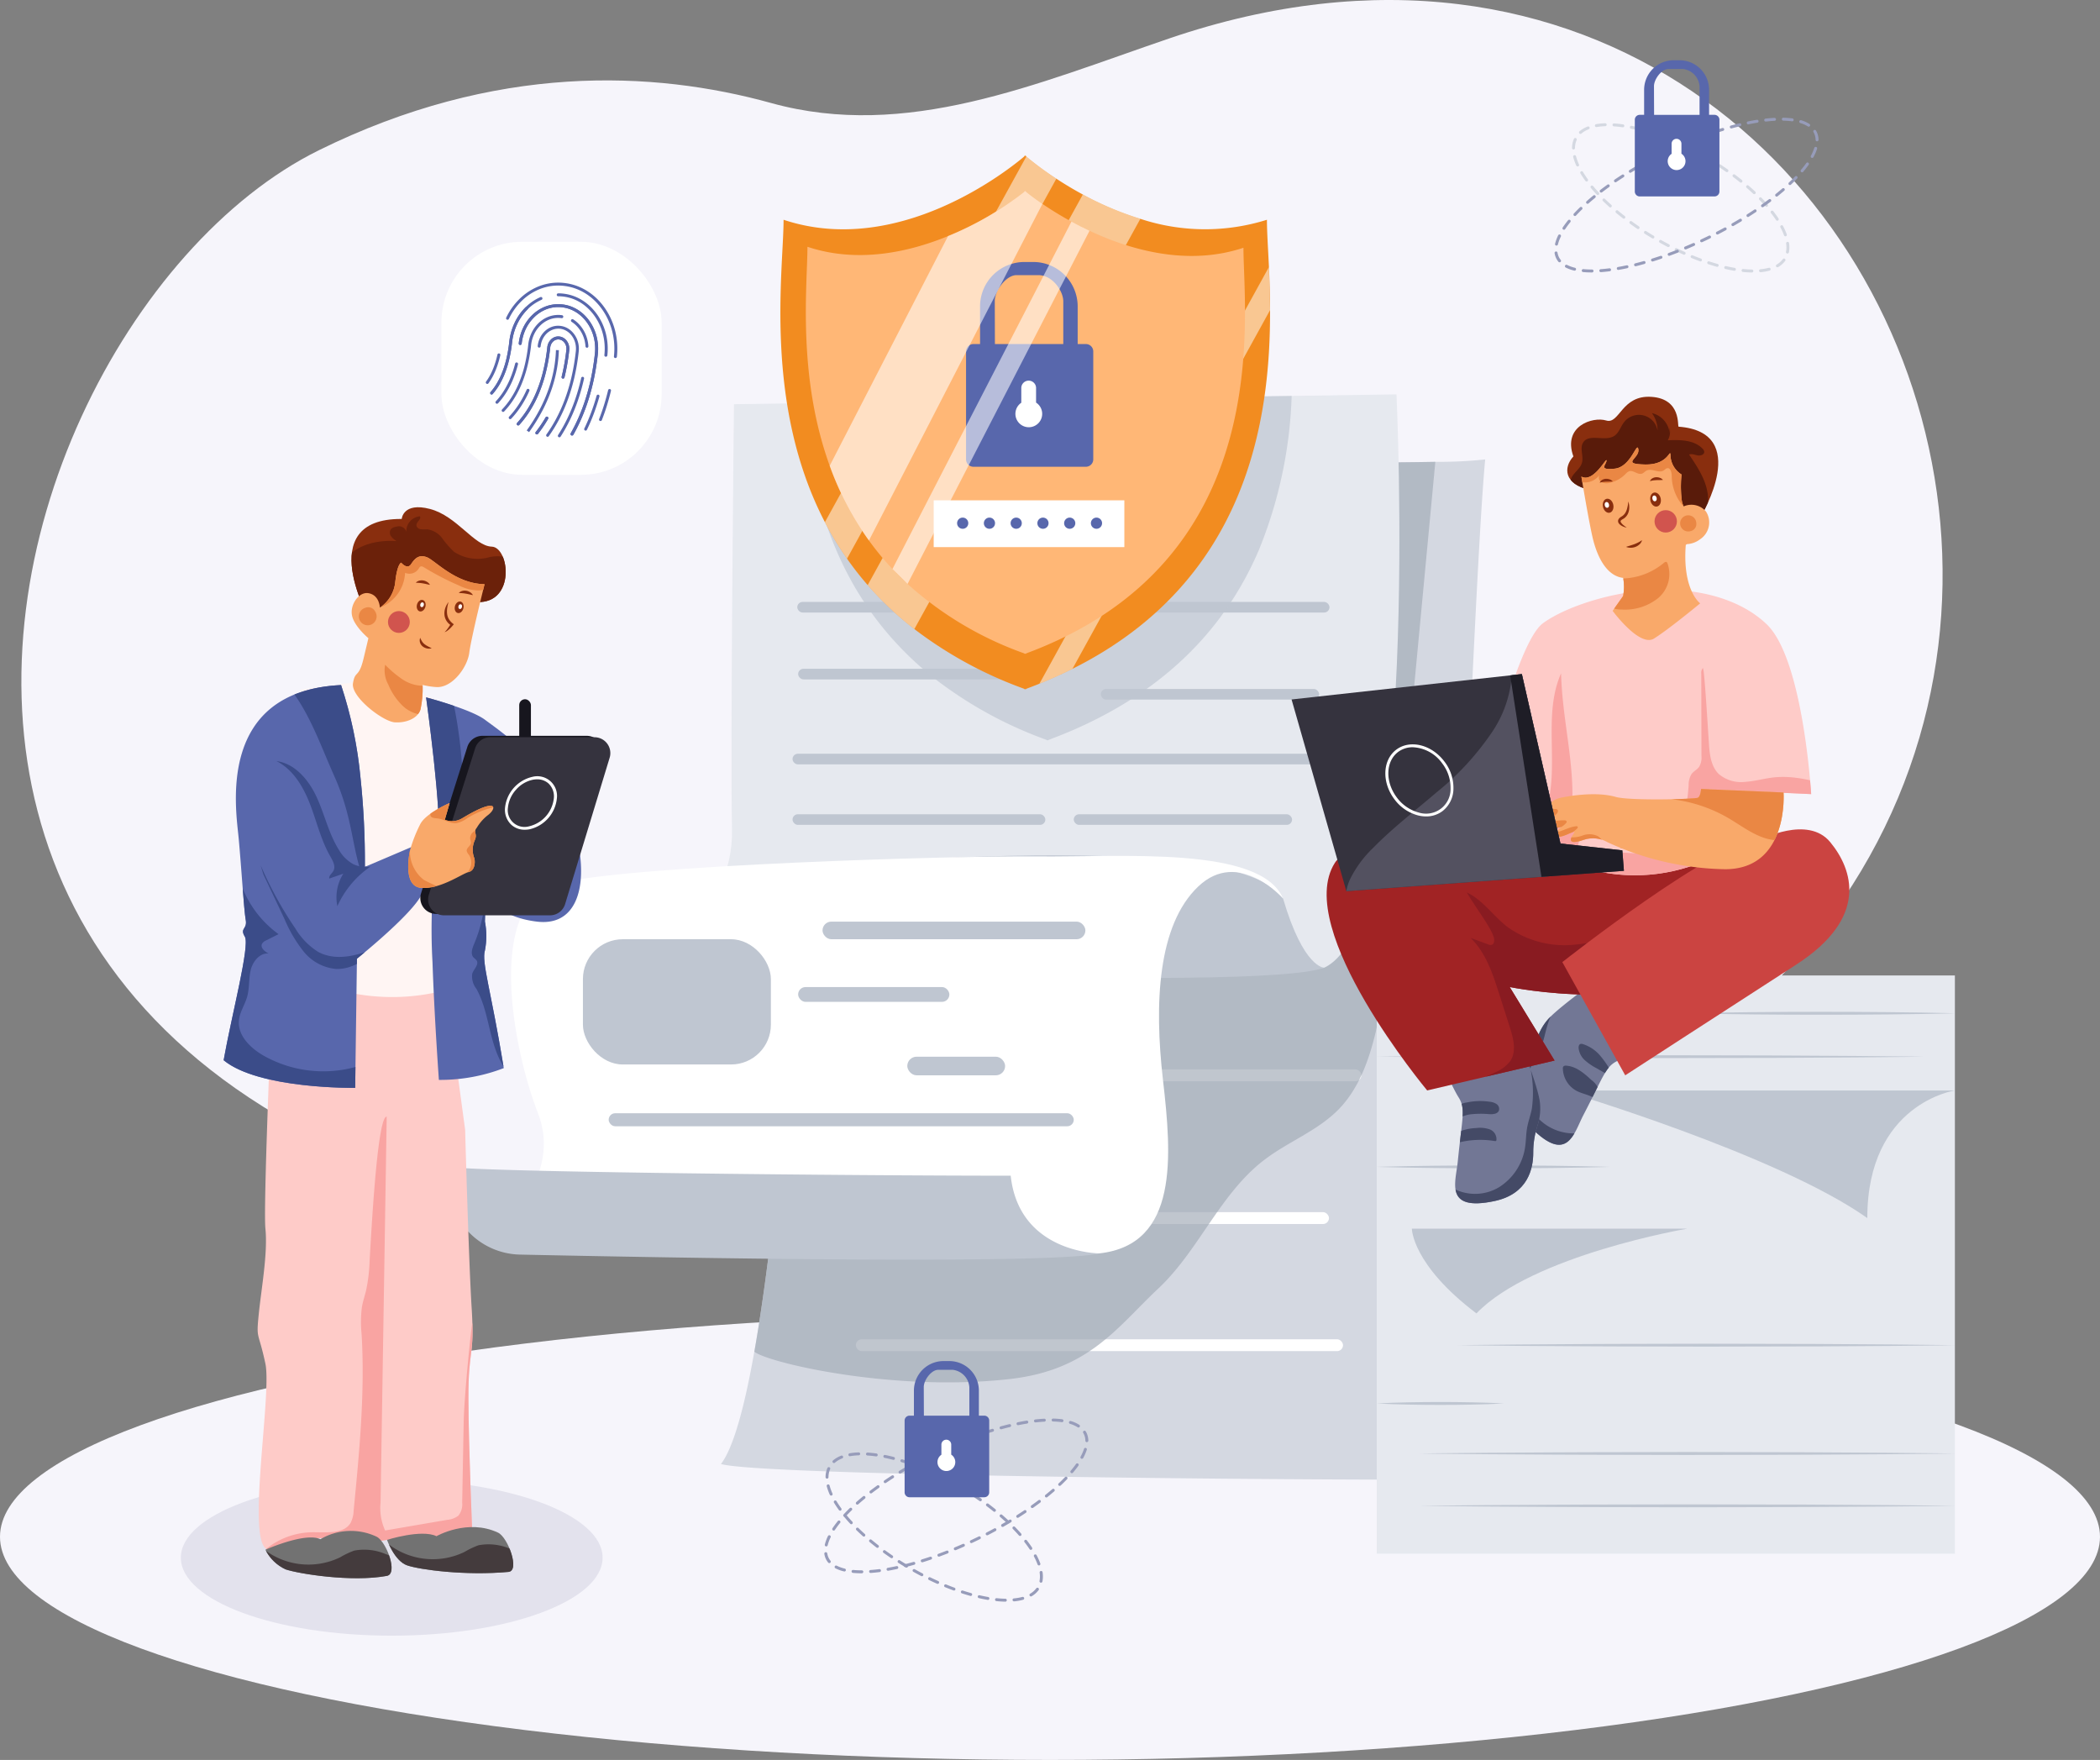 <svg xmlns="http://www.w3.org/2000/svg" xmlns:xlink="http://www.w3.org/1999/xlink" width="312.109" height="261.538" viewBox="0 0 312.109 261.538">
  <rect x="0" y="0" width="312.109" height="261.538" fill="#808080" stroke="none"/>
  <defs>
    <clipPath id="clip-path">
      <path id="Path_449" data-name="Path 449" d="M1290.182,1694.142s.515,19.215.972,26.557-.516,5.83-.486,13.386.608,20.728.608,20.728a57,57,0,0,0-10.979,0l-4.2.647s-9.579-1.943-14.371.864-.173-22.455-1.229-27.421-1.386-3.454-.992-7.342,1.363-9.068.992-12.738,1.229-39.944,1.229-39.944l25.637,4.44Z" transform="translate(-1259.342 -1668.88)" fill="none"/>
    </clipPath>
    <clipPath id="clip-path-2">
      <path id="Path_452" data-name="Path 452" d="M1443.16,2443.806s4.638-2.66,9.161-.521c1.457.689,3.281,5.667,1.541,5.829-6.444.586-13.176-.327-15.058-.971s-2.995-3.79-2.995-3.79S1440.936,2442.731,1443.16,2443.806Z" transform="translate(-1435.81 -2442.453)" fill="none"/>
    </clipPath>
    <clipPath id="clip-path-3">
      <path id="Path_455" data-name="Path 455" d="M1278.094,2448.834a8.938,8.938,0,0,1,8.339-.382c1.457.688,3.256,5.515,1.54,5.829-5.3.972-13.175-.327-15.058-.971a6.317,6.317,0,0,1-2.995-2.914S1275.87,2447.753,1278.094,2448.834Z" transform="translate(-1269.92 -2447.591)" fill="none"/>
    </clipPath>
    <clipPath id="clip-path-4">
      <path id="Path_458" data-name="Path 458" d="M1394.807,1053.443s.177-2.537,4.2-1.486,6.558,5.509,9.182,5.6,3.585,8.436-2.187,8.241-15.792,2.961-15.792,2.961S1381.339,1053.356,1394.807,1053.443Z" transform="translate(-1387.342 -1051.702)" fill="none"/>
    </clipPath>
    <clipPath id="clip-path-5">
      <path id="Path_464" data-name="Path 464" d="M1407.347,1122.7s-1.988,7.963-2.268,10.171-2.566,5.284-4.922,5.114a10.97,10.97,0,0,1-2.015-.314,14.935,14.935,0,0,1-.315,3.641c-.391,1.314-2.094,2.024-3.814,1.916-1.756-.109-6.539-3.772-6.223-5.788s.857-.68,1.575-3.7l.719-3.015s-2.051-1.695-2.425-3.316,1-3.6,2.4-3.378c1.68.262,1.73,2.148,1.73,2.148a5.168,5.168,0,0,0,2.288-3.836c.3-2.706.879-2.843.879-2.843s.892,1.1,1.466.228,1.167-1.475,2.349-1.037S1403.042,1122.64,1407.347,1122.7Z" transform="translate(-1387.598 -1118.548)" fill="none"/>
    </clipPath>
    <clipPath id="clip-path-6">
      <path id="Path_472" data-name="Path 472" d="M1489.1,1311s2.492,17.84,1.771,21.864a84.421,84.421,0,0,0-.82,17.49c.27,8.046.95,17.49.95,17.49a26.291,26.291,0,0,0,9.643-1.749c-1.925-11.741-3.324-15.741-2.8-17.49a11.294,11.294,0,0,0,0-4.285c0-.612.174-5.747.174-5.747s-.174,4.785,7.519,5.747,7.87-9.183,4.548-16.529-10.145-11.9-12.243-13.471S1489.1,1311,1489.1,1311Z" transform="translate(-1489.1 -1311)" fill="none"/>
    </clipPath>
    <clipPath id="clip-path-7">
      <path id="Path_475" data-name="Path 475" d="M1230.469,1294.19a62.357,62.357,0,0,1,2.886,13.773,119.069,119.069,0,0,1,.654,13.249l8-3.41s-1.836,4.722.393,6.165-9.575,10.889-9.575,10.889l-.263,19.194s-14.3.218-19.546-4.108c1.18-6.69,3.935-17.053,3.148-18.365s.394-1.049.131-2.492-.654-7.876-1.049-12.136S1211.846,1295.1,1230.469,1294.19Z" transform="translate(-1213.02 -1294.19)" fill="none"/>
    </clipPath>
    <clipPath id="clip-path-9">
      <path id="Path_487" data-name="Path 487" d="M1465.008,1462.037a20.926,20.926,0,0,1,1.542-3.895c.916-1.635,4.332-3.072,4.332-3.072l-.719,2.49a2.885,2.885,0,0,0,2.577-.218c5.268-3.189,5.186-1.542,3.9-.528a6.705,6.705,0,0,0-1.724,1.933c-.577.7.148.872-.3,1.853a3.437,3.437,0,0,0-.123,2.521c.2.341.276,1.942-.747,2.189s-4.224,2.615-7.121,2.367S1465.008,1462.037,1465.008,1462.037Z" transform="translate(-1464.728 -1455.07)" fill="none"/>
    </clipPath>
    <clipPath id="clip-path-10">
      <path id="Path_501" data-name="Path 501" d="M2989.742,1680.93s-7.481,5.2-9.571,7.456a8.067,8.067,0,0,0-1.783,3.307,12.752,12.752,0,0,1-1.635,3.661c-1.332,2-2.745,5.614.861,9.233,5.392,5.411,6.344.8,7.745-1.885,3.13-6.01,3.289-7.261,5.2-8.126s8.417-5.162,8.417-5.162Z" transform="translate(-2975.326 -1680.93)" fill="none"/>
    </clipPath>
    <clipPath id="clip-path-11">
      <path id="Path_506" data-name="Path 506" d="M2870.66,1755.28s3.413,8.446,3.923,11.479a8.073,8.073,0,0,1-.319,3.744,12.746,12.746,0,0,0-.633,3.961c.02,2.4-.778,6.2-5.776,7.253-7.474,1.576-5.748-2.8-5.448-5.817.671-6.743,1.224-7.877.1-9.645s-4.216-8.928-4.216-8.928Z" transform="translate(-2858.29 -1755.28)" fill="none"/>
    </clipPath>
    <clipPath id="clip-path-12">
      <path id="Path_509" data-name="Path 509" d="M2746.432,1503.086s-24.251-2.586-27.9,3.133c-6.271,9.835,13.725,33.811,13.725,33.811l18.935-4.442-6.669-10.926s21.339,4.336,30.464-3.98,3.24-17.2-1.653-17.94S2746.432,1503.086,2746.432,1503.086Z" transform="translate(-2717.317 -1502.485)" fill="none"/>
    </clipPath>
    <clipPath id="clip-path-13">
      <path id="Path_512" data-name="Path 512" d="M2950.841,1164.313s8.459-.128,13.9,5.079,6.607,25.239,6.607,25.239l-15.127-.7-.738,10.639a26.282,26.282,0,0,1-18.858.7c-10.3-3.553-15.022-7.24-15.022-7.24s5.493-25.6,9.9-28.808C2935.2,1166.53,2943.582,1163.864,2950.841,1164.313Z" transform="translate(-2921.6 -1164.263)" fill="none"/>
    </clipPath>
    <clipPath id="clip-path-14">
      <path id="Path_515" data-name="Path 515" d="M3062.021,905.486c-.21-.016.461-4.124-4.024-4.433s-4.729,4.121-6.739,3.512-6.5.838-4.875,5.34c-1.518,1.651-1.4,4.117,2.407,4.966s16.588,3.84,16.588,3.84S3072.907,906.3,3062.021,905.486Z" transform="translate(-3045.473 -901.038)" fill="none"/>
    </clipPath>
    <clipPath id="clip-path-15">
      <path id="Path_520" data-name="Path 520" d="M3080.218,984.8c.058-.038.109-.077.168-.116a3.5,3.5,0,0,0,1.962-.726,2.99,2.99,0,0,0,.872-4.121,2.827,2.827,0,0,0-3.309-.763,2.765,2.765,0,0,1-.293-.932,16.514,16.514,0,0,1-.03-3.805,3.492,3.492,0,0,1-1.635-2.63c-.06-1.7-.026,1.227-3.766,1.144s-.816-.872-1.015-2.236-1.058,2.615-3.533,2.857-1.249-.555-1.2-1.2-1.931,3.378-3.735,2.375c0,0,.945,5.8,1.613,8.827s2.1,5.939,4.6,6.229a7.429,7.429,0,0,1-.011,2.692l-1.56,2.2s4,5.44,6.135,4.126,6.877-5.237,6.877-5.237S3079.691,991.553,3080.218,984.8Z" transform="translate(-3064.7 -970.333)" fill="none"/>
    </clipPath>
    <clipPath id="clip-path-16">
      <path id="Path_531" data-name="Path 531" d="M3037.247,1436.426s.838,11.4-8.677,11.4a43.266,43.266,0,0,1-17.474-4.007,4.316,4.316,0,0,0-3.514-.372c-1.88.673-2.366.289-1.607-.782s-1.106.4-2.355.376.618-1.5.618-1.5a8.225,8.225,0,0,1-2.9.265c-1.094-.222,1.57-1.7,1.57-1.7s-2.225.716-2.695.507c-.34-.152,1.424-1.772,2.425-2.655a3.281,3.281,0,0,1,1.526-.763c1.669-.333,5.382-.907,8.156-.109,2.011.58,11.781.343,12.2.114s.464-1.3.464-1.3Z" transform="translate(-3000.167 -1435.9)" fill="none"/>
    </clipPath>
    <clipPath id="clip-path-17">
      <path id="Path_535" data-name="Path 535" d="M2718.636,1305.434l.236,3.039-41.251,3.026-8.142-28.489,34.225-3.771,5.736,25.181Z" transform="translate(-2669.48 -1279.24)" fill="none"/>
    </clipPath>
  </defs>
  <g id="_02" data-name="02" transform="translate(-98.945 -39.23)">
    <ellipse id="Ellipse_155" data-name="Ellipse 155" cx="156.054" cy="33.162" rx="156.054" ry="33.162" transform="translate(98.945 234.445)" fill="#f6f5fb"/>
    <ellipse id="Ellipse_156" data-name="Ellipse 156" cx="31.341" cy="11.593" rx="31.341" ry="11.593" transform="translate(125.824 259.117)" fill="#e3e2ed"/>
    <path id="Path_421" data-name="Path 421" d="M1107.71,365.713c-19.76,6.741-39.053,15.163-59.145,9.6-17.51-4.849-40.962-5.958-67.246,7.021-56.126,27.717-95.862,180.25,121.645,161.847C1289.843,528.364,1231.407,323.516,1107.71,365.713Z" transform="translate(-834.997 -320.769)" fill="#f6f5fb"/>
    <path id="Path_422" data-name="Path 422" d="M2004.857,986.52c-2.238,24.155-5.677,144.563-10.9,151.612-26.729,0-97.17-.684-102.68-2.327,1.834-2.388,3.487-8.391,4.958-16.7,7.083-39.84,10.135-132.587,10.135-132.587s67.986.8,91.081.356A64.959,64.959,0,0,0,2004.857,986.52Z" transform="translate(-1685.179 -879.015)" fill="#d4d8e1"/>
    <rect id="Rectangle_223" data-name="Rectangle 223" width="72.405" height="1.762" rx="0.881" transform="translate(226.142 238.253)" fill="#fff"/>
    <rect id="Rectangle_224" data-name="Rectangle 224" width="72.405" height="1.762" rx="0.881" transform="translate(224.057 219.363)" fill="#fff"/>
    <rect id="Rectangle_225" data-name="Rectangle 225" width="72.405" height="1.762" rx="0.881" transform="translate(228.868 198.148)" fill="#fff"/>
    <g id="Group_227" data-name="Group 227" transform="translate(211.06 107.505)" opacity="0.68">
      <path id="Path_423" data-name="Path 423" d="M2038,986.876l-6.257,66.357a132.28,132.28,0,0,1-2.6,18.354c-1,4.177-2.492,8.4-5.482,11.481-3.141,3.229-7.573,4.841-11.143,7.587-6.557,5.043-9.679,13.439-15.715,19.094s-10.2,12.057-21.929,13.413c-17.564,2.03-36.376-2.506-38.084-4.056,7.083-39.84,10.135-132.587,10.135-132.587S2014.906,987.318,2038,986.876Z" transform="translate(-1936.79 -986.52)" fill="#a3abb7"/>
    </g>
    <path id="Path_424" data-name="Path 424" d="M1895.939,982.978c-16.339,2.569-100.059-.524-100.059-.524s12.3-7.278,12.034-20.028.293-63.184.293-63.184l10.382-.155,72.5-1.076,15.583-.231S1910.4,976.2,1895.939,982.978Z" transform="translate(-1600.176 -799.945)" fill="#e6e9ef"/>
    <path id="Path_425" data-name="Path 425" d="M1895.94,1543.06s-3.059.144-6.127-10.277c-7.586-12.034-82.991-3.466-82.991-3.466l-10.941,13.219S1885.809,1546.777,1895.94,1543.06Z" transform="translate(-1600.175 -1360.026)" fill="#bfc6d1"/>
    <path id="Path_426" data-name="Path 426" d="M1707.473,1533.481s-6.567-7.519-12.6-1.793-6.559,17.411-5.247,28.754,2.361,24.461-9.445,25.773-88.94-3.673-88.94-3.673,9.17-7.807,5.5-17.152-8.055-31.552,3.19-34.218,58.432-4.071,71.042-3.949S1704.173,1525.631,1707.473,1533.481Z" transform="translate(-1417.836 -1360.725)" fill="#fff"/>
    <path id="Path_427" data-name="Path 427" d="M1616.313,1964.141s-11.935,0-13.186-11.544c-23.286,0-78.991-.535-83.31-1.308a9.274,9.274,0,0,0-.218,1.391,10.846,10.846,0,0,0,10.644,11.641C1551.41,1964.771,1609.257,1965.851,1616.313,1964.141Z" transform="translate(-1353.969 -1738.65)" fill="#bfc6d1"/>
    <rect id="Rectangle_226" data-name="Rectangle 226" width="79.099" height="1.575" rx="0.787" transform="translate(217.439 128.68)" fill="#bfc6d1"/>
    <rect id="Rectangle_227" data-name="Rectangle 227" width="32.446" height="1.575" rx="0.787" transform="translate(217.567 138.617)" fill="#bfc6d1"/>
    <rect id="Rectangle_228" data-name="Rectangle 228" width="37.573" height="1.575" rx="0.787" transform="translate(216.734 160.235)" fill="#bfc6d1"/>
    <rect id="Rectangle_229" data-name="Rectangle 229" width="79.099" height="1.575" rx="0.787" transform="translate(216.734 151.243)" fill="#bfc6d1"/>
    <rect id="Rectangle_230" data-name="Rectangle 230" width="27.936" height="18.612" rx="5.92" transform="translate(185.581 178.807)" fill="#bfc6d1"/>
    <rect id="Rectangle_231" data-name="Rectangle 231" width="39.069" height="2.618" rx="1.309" transform="translate(221.191 176.189)" fill="#bfc6d1"/>
    <rect id="Rectangle_232" data-name="Rectangle 232" width="22.477" height="2.199" rx="1.1" transform="translate(217.567 185.913)" fill="#bfc6d1"/>
    <rect id="Rectangle_233" data-name="Rectangle 233" width="14.539" height="2.765" rx="1.382" transform="translate(233.79 196.263)" fill="#bfc6d1"/>
    <rect id="Rectangle_234" data-name="Rectangle 234" width="69.122" height="1.935" rx="0.968" transform="translate(189.408 204.665)" fill="#bfc6d1"/>
    <g id="Group_228" data-name="Group 228" transform="translate(218.417 98.066)" opacity="0.68">
      <path id="Path_428" data-name="Path 428" d="M2076.8,899.9a66.1,66.1,0,0,1-4.867,22.885c-4.108,9.6-11.452,18.795-24.4,25.265q-.582.291-1.18.578-1.2.568-2.455,1.105c-.421.178-.846.354-1.275.526-.633.255-1.278.507-1.934.749,0,.088-.338.088-.338,0a60.98,60.98,0,0,1-16.311-8.868,48.881,48.881,0,0,1-6.937-6.538,46.536,46.536,0,0,1-3.069-3.923,47.1,47.1,0,0,1-3.286-5.423c-4.386-8.427-5.979-17.4-6.451-25.273Z" transform="translate(-2004.3 -899.9)" fill="#bfc6d1"/>
    </g>
    <rect id="Rectangle_235" data-name="Rectangle 235" width="85.923" height="85.923" transform="translate(303.564 184.19)" fill="#e6e9ef"/>
    <path id="Path_429" data-name="Path 429" d="M2785.65,1799.227l2.542-.033,2.54-.024,5.082-.049,10.163-.061c3.388-.026,6.775-.021,10.163-.031l10.163-.02,10.163.018,5.08.01,2.542.006,2.54.014,10.163.061,5.082.049,2.541.025,2.54.033-2.54.034-2.541.024-5.082.049-10.163.061-2.54.015h-2.542l-5.08.01-10.163.02-10.163-.02c-3.388-.01-6.775,0-10.163-.031l-10.163-.06-5.082-.049-2.54-.025Z" transform="translate(-2482.086 -1602.965)" fill="#bfc6d1"/>
    <path id="Path_430" data-name="Path 430" d="M3209.11,1740.008l1.244-.033,1.242-.025,2.487-.048q2.487-.039,4.971-.063c1.658-.021,3.315-.025,4.973-.037l4.972-.012,4.972.012c1.657.012,3.314.015,4.972.036s3.315.038,4.972.063l2.486.049,1.243.025,1.243.033-1.243.033-1.243.025-2.486.049q-2.487.039-4.972.063c-1.658.021-3.315.024-4.972.036l-4.972.012-4.972-.012c-1.657-.012-3.315-.016-4.973-.036s-3.314-.038-4.971-.063l-2.487-.049-1.242-.025Z" transform="translate(-2859.4 -1550.198)" fill="#bfc6d1"/>
    <path id="Path_431" data-name="Path 431" d="M3038.75,1847.06h58.343s-13.017,1.909-13.017,18.962C3070.695,1856.541,3038.75,1847.06,3038.75,1847.06Z" transform="translate(-2707.605 -1645.778)" fill="#bfc6d1"/>
    <path id="Path_432" data-name="Path 432" d="M2833.53,2035.51h40.928s-23.046,3.936-31.331,12.593C2833.53,2040.844,2833.53,2035.51,2833.53,2035.51Z" transform="translate(-2524.749 -1813.692)" fill="#bfc6d1"/>
    <path id="Path_433" data-name="Path 433" d="M2785.65,1949.468l1.082-.033,1.081-.025,2.162-.049q2.164-.038,4.325-.063c1.442-.02,2.884-.024,4.326-.036l4.325-.012,4.325.011c1.442.013,2.884.016,4.325.037s2.884.037,4.325.063l2.162.049,1.082.025,1.081.033-1.081.033-1.082.025-2.162.049q-2.162.038-4.325.063c-1.441.02-2.883.024-4.325.036l-4.325.012-4.325-.012c-1.443-.012-2.885-.016-4.326-.037s-2.883-.037-4.325-.063l-2.162-.049-1.081-.024Z" transform="translate(-2482.086 -1736.833)" fill="#bfc6d1"/>
    <path id="Path_434" data-name="Path 434" d="M2896.11,2192.628l2.309-.033,2.309-.025,4.617-.048,9.236-.061c3.078-.026,6.157-.022,9.237-.032l9.236-.02,9.236.02,4.618.01,2.308.005,2.309.015,9.236.061,4.618.049,2.309.025,2.309.033-2.309.033-2.309.025-4.618.049-9.236.061-2.309.015h-2.308l-4.618.01-9.236.02-9.236-.02c-3.08-.01-6.158-.006-9.237-.032l-9.236-.061-4.617-.048-2.309-.025Z" transform="translate(-2580.509 -1953.494)" fill="#bfc6d1"/>
    <path id="Path_435" data-name="Path 435" d="M2785.65,2272.078c1.577-.09,3.154-.137,4.731-.17.788-.02,1.577-.024,2.365-.036l2.366-.012,2.365.012c.788.012,1.577.015,2.365.036,1.577.031,3.154.08,4.731.17-1.577.091-3.154.138-4.731.17-.788.021-1.577.024-2.365.036l-2.365.012-2.366-.012c-.788-.012-1.577-.016-2.365-.037C2788.8,2272.215,2787.227,2272.168,2785.65,2272.078Z" transform="translate(-2482.086 -2024.286)" fill="#bfc6d1"/>
    <path id="Path_436" data-name="Path 436" d="M2843.9,2340.338l2.487-.033,2.487-.025,4.974-.049,9.947-.06c3.316-.026,6.631-.022,9.947-.032l9.947-.02,9.946.02,4.974.01,2.487.006,2.487.015,9.947.061,4.973.049,2.487.025,2.487.033-2.487.033-2.487.025-4.973.049-9.947.061-2.487.014-2.487.007-4.974.01-9.946.02-9.947-.02c-3.316-.01-6.631-.005-9.947-.031l-9.947-.061-4.974-.048-2.487-.025Z" transform="translate(-2533.988 -2085.108)" fill="#bfc6d1"/>
    <path id="Path_437" data-name="Path 437" d="M2844,2411.708l2.487-.033,2.487-.025,4.974-.049,9.946-.061c3.316-.026,6.632-.021,9.947-.031l9.947-.02,9.947.02,4.974.01h2.487l2.487.015,9.946.06,4.974.05,2.487.024,2.487.034-2.487.033-2.487.025-4.974.049-9.946.06-2.487.015-2.487.006-4.974.011-9.947.019-9.947-.02c-3.315-.01-6.631,0-9.947-.031l-9.946-.061-4.974-.049-2.487-.024Z" transform="translate(-2534.077 -2148.7)" fill="#bfc6d1"/>
    <path id="Path_438" data-name="Path 438" d="M2045.064,595.211h0c.054,16.165-3.287,40.279-29.373,53.316q-2.332,1.167-4.911,2.209-.949.384-1.934.749c0,.088-.338.088-.338,0a60.9,60.9,0,0,1-16.31-8.869,48.821,48.821,0,0,1-6.937-6.538,46.289,46.289,0,0,1-3.069-3.923,47.606,47.606,0,0,1-3.287-5.423c-9.154-17.586-6.145-37.534-6.145-44.943,17.06,5.687,33.455-7.44,35.776-9.407,0-.158.282-.158.282,0,.005.007.013.011.02.017a47.485,47.485,0,0,0,4.468,3.289c1.143.751,2.464,1.555,3.935,2.351a46.484,46.484,0,0,0,8.55,3.613,30.657,30.657,0,0,0,18.808.137c0,1.725.161,4.131.3,7.032C2044.98,590.747,2045.058,592.9,2045.064,595.211Z" transform="translate(-1757.358 -509.901)" fill="#f28c20"/>
    <g id="Group_229" data-name="Group 229" transform="translate(221.547 62.494)" opacity="0.51">
      <path id="Path_439" data-name="Path 439" d="M2131.867,628.86l-33.589,60.97a48.831,48.831,0,0,1-6.937-6.538l31.976-58.042A46.488,46.488,0,0,0,2131.867,628.86Z" transform="translate(-2084.985 -619.608)" fill="#fff"/>
      <path id="Path_440" data-name="Path 440" d="M2067.417,576.769l-31.11,56.466a47.587,47.587,0,0,1-3.287-5.423l29.933-54.332A47.493,47.493,0,0,0,2067.417,576.769Z" transform="translate(-2033.02 -573.48)" fill="#fff"/>
      <path id="Path_441" data-name="Path 441" d="M2359.659,724.17l-34.109,61.921q2.581-1.039,4.912-2.209l29.373-53.316h0Z" transform="translate(-2293.672 -707.749)" fill="#fff"/>
    </g>
    <path id="Path_442" data-name="Path 442" d="M2039.761,689.284c0,.074-.294.074-.294,0a51.752,51.752,0,0,1-17.344-10.319q-1.184-1.09-2.244-2.222a42.2,42.2,0,0,1-3.487-4.228,45.318,45.318,0,0,1-5.833-11.106c-4.873-13.409-3.313-27.011-3.313-32.548,7.393,2.465,14.947.852,20.907-1.593a47.616,47.616,0,0,0,11.341-6.58c0-.137.246-.137.246,0,.375.317,1.215.974,2.43,1.8,1.135.774,2.6,1.7,4.313,2.632.839.454,1.738.914,2.688,1.36,6.221,2.919,14.659,5.265,22.876,2.525C2072.045,639.047,2077.109,675.428,2039.761,689.284Z" transform="translate(-1788.296 -552.957)" fill="#ffb776"/>
    <path id="Path_443" data-name="Path 443" d="M2243.317,729.455H2242.1v-5.61a6.605,6.605,0,0,0-6.585-6.585h-1.34a6.6,6.6,0,0,0-6.584,6.585v5.61h-.981a1.1,1.1,0,0,0-1.1,1.1v16.036a1.1,1.1,0,0,0,1.1,1.1h16.707a1.1,1.1,0,0,0,1.1-1.1V730.553A1.1,1.1,0,0,0,2243.317,729.455Zm-13.536-6.4c0-1.543,1.689-3.841,3.231-3.841h3.23c2.134,0,3.719,2.359,3.719,3.9v6.341H2229.8Z" transform="translate(-1982.987 -639.097)" fill="#5867ac"/>
    <path id="Path_444" data-name="Path 444" d="M2295.891,881.744v-2.236a1.1,1.1,0,0,0-2.195,0v2.258a1.99,1.99,0,1,0,2.195-.022Z" transform="translate(-2042.962 -782.686)" fill="#fff"/>
    <rect id="Rectangle_236" data-name="Rectangle 236" width="28.335" height="6.953" transform="translate(237.714 113.581)" fill="#fff"/>
    <circle id="Ellipse_157" data-name="Ellipse 157" cx="0.833" cy="0.833" r="0.833" transform="translate(241.19 116.147)" fill="#5867ac"/>
    <circle id="Ellipse_158" data-name="Ellipse 158" cx="0.833" cy="0.833" r="0.833" transform="translate(245.167 116.147)" fill="#5867ac"/>
    <circle id="Ellipse_159" data-name="Ellipse 159" cx="0.833" cy="0.833" r="0.833" transform="translate(249.144 116.147)" fill="#5867ac"/>
    <circle id="Ellipse_160" data-name="Ellipse 160" cx="0.833" cy="0.833" r="0.833" transform="translate(253.121 116.147)" fill="#5867ac"/>
    <circle id="Ellipse_161" data-name="Ellipse 161" cx="0.833" cy="0.833" r="0.833" transform="translate(257.097 116.147)" fill="#5867ac"/>
    <circle id="Ellipse_162" data-name="Ellipse 162" cx="0.833" cy="0.833" r="0.833" transform="translate(261.075 116.147)" fill="#5867ac"/>
    <g id="Group_230" data-name="Group 230" transform="translate(222.26 67.628)" opacity="0.57">
      <path id="Path_445" data-name="Path 445" d="M2071.181,622.49,2045.4,672.51a45.317,45.317,0,0,1-5.833-11.106l17.592-34.136a47.577,47.577,0,0,0,11.341-6.58c0-.137.246-.137.246,0C2069.126,621.005,2069.966,621.662,2071.181,622.49Z" transform="translate(-2039.57 -620.585)" fill="#fff"/>
      <path id="Path_446" data-name="Path 446" d="M2127.364,716.063l27.046-52.483c-.95-.446-1.853-.906-2.688-1.36l-26.6,51.621Z" transform="translate(-2115.797 -657.683)" fill="#fff"/>
    </g>
    <path id="Path_447" data-name="Path 447" d="M1290.182,1694.142s.515,19.215.972,26.557-.516,5.83-.486,13.386.608,20.728.608,20.728a57,57,0,0,0-10.979,0l-4.2.647s-9.579-1.943-14.371.864-.173-22.455-1.229-27.421-1.386-3.454-.992-7.342,1.363-9.068.992-12.738,1.229-39.944,1.229-39.944l25.637,4.44Z" transform="translate(-1122.106 -1487.015)" fill="#fecbc8"/>
    <g id="Group_231" data-name="Group 231" transform="translate(137.236 181.865)" clip-path="url(#clip-path)">
      <path id="Path_448" data-name="Path 448" d="M1294.528,1905.211c.72,2.47,2.15.872.618,2.984-.318.436-.972,4.509-1.132,5.019-.168.533-1.236,10.819-1.315,15.047l-.218,11.8a2.661,2.661,0,0,1-.557,1.928,3,3,0,0,1-1.635.628l-9.263,1.587a8.086,8.086,0,0,1-.676-4.157c.35-22.006.562-35.34.912-57.347-1.238-.032-2.086,13.274-2.54,21.468a24.513,24.513,0,0,1-.511,4.3c-.2.85-.487,1.683-.635,2.542a17.8,17.8,0,0,0-.04,4.067c.51,8.734-.34,17.483-1.189,26.193a4.194,4.194,0,0,1-.465,1.828c-1.023,1.666-3.58,1.356-5.616,1.368a11.085,11.085,0,0,0-7.846,3.33c-.342,2.055,22.5,9.969,35.464,5.223,3.051-1.117,3-46.545.278-47.329Z" transform="translate(-1262.08 -1859.399)" fill="#f9a4a2"/>
    </g>
    <path id="Path_450" data-name="Path 450" d="M1443.16,2443.806s4.638-2.66,9.161-.521c1.457.689,3.281,5.667,1.541,5.829-6.444.586-13.176-.327-15.058-.971s-2.995-3.79-2.995-3.79S1440.936,2442.731,1443.16,2443.806Z" transform="translate(-1279.344 -2176.289)" fill="#727272"/>
    <g id="Group_232" data-name="Group 232" transform="translate(156.466 266.164)" clip-path="url(#clip-path-2)">
      <path id="Path_451" data-name="Path 451" d="M1449.5,2464.82c.181-1.007-1.061-1.661-2.083-1.99a8.1,8.1,0,0,0-4.686-.529,12.532,12.532,0,0,0-2.1,1,10.805,10.805,0,0,1-11.83-1.605c-1.006,1.239-.327,3.082.763,4.262a11.586,11.586,0,0,0,5.985,3.207,31.332,31.332,0,0,0,6.945.587,17.171,17.171,0,0,0,4.886-.486,5.783,5.783,0,0,0,3.705-2.867.948.948,0,0,0-.822-.109Z" transform="translate(-1429.125 -2459.603)" fill="#443b3d"/>
    </g>
    <path id="Path_453" data-name="Path 453" d="M1278.094,2448.834a8.938,8.938,0,0,1,8.339-.382c1.457.688,3.256,5.515,1.54,5.829-5.3.972-13.175-.327-15.058-.971a6.317,6.317,0,0,1-2.995-2.914S1275.87,2447.753,1278.094,2448.834Z" transform="translate(-1131.532 -2180.867)" fill="#727272"/>
    <g id="Group_233" data-name="Group 233" transform="translate(138.388 266.724)" clip-path="url(#clip-path-3)">
      <path id="Path_454" data-name="Path 454" d="M1279.986,2472.119c.181-1.007-1.061-1.661-2.084-1.99a8.108,8.108,0,0,0-4.686-.528,12.518,12.518,0,0,0-2.1,1,10.806,10.806,0,0,1-11.83-1.6c-1.006,1.238-.327,3.081.763,4.261a11.586,11.586,0,0,0,5.985,3.208,31.283,31.283,0,0,0,6.944.586,17.176,17.176,0,0,0,4.888-.486,5.784,5.784,0,0,0,3.705-2.866.941.941,0,0,0-.822-.109Z" transform="translate(-1260.009 -2466.667)" fill="#443b3d"/>
    </g>
    <path id="Path_456" data-name="Path 456" d="M1394.807,1053.443s.177-2.537,4.2-1.486,6.558,5.509,9.182,5.6,3.585,8.436-2.187,8.241-15.792,2.961-15.792,2.961S1381.339,1053.356,1394.807,1053.443Z" transform="translate(-1236.158 -937.093)" fill="#892e0e"/>
    <g id="Group_234" data-name="Group 234" transform="translate(151.184 114.608)" clip-path="url(#clip-path-4)">
      <path id="Path_457" data-name="Path 457" d="M1377.9,1066.395a2.228,2.228,0,0,1,2-2.324c.311.375-.445.784-.495,1.266-.034.327.285.591.606.654a6.256,6.256,0,0,0,.981.012,3.313,3.313,0,0,1,2.237,1.327,14.656,14.656,0,0,0,1.758,2.015,6.359,6.359,0,0,0,5.026.858,5.29,5.29,0,0,1,2.594-.062,3.423,3.423,0,0,1,1.873,2.07,4.7,4.7,0,0,1,.172,3.269c-.67,1.865-2.715,2.833-4.627,3.349-5.71,1.552-11.966.894-17.4,3.244a3.2,3.2,0,0,1-1.427.391c-1.044-.064-1.674-1.154-2.087-2.114a17.529,17.529,0,0,1-1.456-4.752,7.225,7.225,0,0,1,.943-4.795c1.611-2.473,4.92-3.257,7.864-3.045a2.644,2.644,0,0,1-.849-.745.9.9,0,0,1,.016-1.06,1.37,1.37,0,0,1,.722-.327l.218-.048a1.128,1.128,0,0,1,1.33.8Z" transform="translate(-1369.749 -1062.722)" fill="#6b210a"/>
    </g>
    <path id="Path_459" data-name="Path 459" d="M1303.935,1284.32s8.718,3.95,10.884,4.609-2.484,41.922-2.484,41.922a30.9,30.9,0,0,1-19.491-1.536c-9.877-4.39-1.535-43.239-1.535-43.239Z" transform="translate(-1147.657 -1144.362)" fill="#fff5f3"/>
    <path id="Path_460" data-name="Path 460" d="M1407.347,1122.7s-1.988,7.963-2.268,10.171-2.566,5.284-4.922,5.114a10.97,10.97,0,0,1-2.015-.314,14.935,14.935,0,0,1-.315,3.641c-.391,1.314-2.094,2.024-3.814,1.916-1.756-.109-6.539-3.772-6.223-5.788s.857-.68,1.575-3.7l.719-3.015s-2.051-1.695-2.425-3.316,1-3.6,2.4-3.378c1.68.262,1.73,2.148,1.73,2.148a5.168,5.168,0,0,0,2.288-3.836c.3-2.706.879-2.843.879-2.843s.892,1.1,1.466.228,1.167-1.475,2.349-1.037S1403.042,1122.64,1407.347,1122.7Z" transform="translate(-1236.385 -996.655)" fill="#f9a96a"/>
    <g id="Group_235" data-name="Group 235" transform="translate(151.212 121.893)" clip-path="url(#clip-path-5)">
      <path id="Path_461" data-name="Path 461" d="M1443.2,1087.22c-2.324-2.9-6.136-4.25-9.843-4.505a7.877,7.877,0,0,0-4.032.568,3.518,3.518,0,0,0-2.085,3.269l.189,7.519a5.8,5.8,0,0,0,3.424-5.022,1.635,1.635,0,0,0,2.028-.624.742.742,0,0,1,.23-.291c.182-.109.406.01.585.119a41.445,41.445,0,0,0,5.217,2.7,6.652,6.652,0,0,0,2.814.713,2.529,2.529,0,0,0,2.328-1.479A3.212,3.212,0,0,0,1443.2,1087.22Z" transform="translate(-1422.916 -1086.587)" fill="#ea8744"/>
      <path id="Path_462" data-name="Path 462" d="M1438.134,1269.623a5.549,5.549,0,0,1-3.186-.951,16.433,16.433,0,0,1-2.578-2.172,4.353,4.353,0,0,0,.462,2.927,9.433,9.433,0,0,0,2.077,3.109,4.98,4.98,0,0,0,3.378,1.431,1.483,1.483,0,0,0,1.308-.581,1.759,1.759,0,0,0,.178-.626,4.148,4.148,0,0,0-.208-2.764Z" transform="translate(-1427.397 -1250.377)" fill="#ea8744"/>
      <path id="Path_463" data-name="Path 463" d="M1402.831,1187.983a1.321,1.321,0,1,0,1.5.563A1.154,1.154,0,0,0,1402.831,1187.983Z" transform="translate(-1400.825 -1180.312)" fill="#ea8744"/>
    </g>
    <path id="Path_465" data-name="Path 465" d="M1477.182,1152.079c-.2-.038-.377-.081-.545-.119s-.337-.072-.5-.1c-.082-.017-.164-.024-.247-.039a1.931,1.931,0,0,0-.253-.026c-.173-.022-.349-.019-.556-.042a1.089,1.089,0,0,1,.522-.3,1.419,1.419,0,0,1,.3-.046,1.681,1.681,0,0,1,.305.023,1.538,1.538,0,0,1,.562.218A1.161,1.161,0,0,1,1477.182,1152.079Z" transform="translate(-1314.334 -1025.934)" fill="#892e0e"/>
    <path id="Path_466" data-name="Path 466" d="M1535.8,1166.108c-.2-.038-.376-.08-.545-.118s-.338-.072-.5-.1c-.082-.017-.165-.024-.247-.039a1.765,1.765,0,0,0-.252-.026c-.174-.022-.349-.019-.557-.044a1.1,1.1,0,0,1,.523-.3,1.412,1.412,0,0,1,.3-.046,1.669,1.669,0,0,1,.3.023,1.527,1.527,0,0,1,.562.218A1.159,1.159,0,0,1,1535.8,1166.108Z" transform="translate(-1366.566 -1038.436)" fill="#892e0e"/>
    <path id="Path_467" data-name="Path 467" d="M1514.656,1181a5.93,5.93,0,0,0-.2.9,3.32,3.32,0,0,0-.011.872,2.019,2.019,0,0,0,.27.782,2.386,2.386,0,0,0,.564.622l.161.128-.117.139c-.087.109-.177.208-.271.307s-.193.2-.294.288a2.968,2.968,0,0,1-.327.257,1.035,1.035,0,0,1-.376.175.753.753,0,0,0,.15-.131c.047-.047.088-.1.131-.149.085-.1.16-.21.239-.316s.15-.218.224-.327l.218-.327.045.268a2.206,2.206,0,0,1-.72-.706,2.015,2.015,0,0,1-.3-.973,2.537,2.537,0,0,1,.148-.974,2.756,2.756,0,0,1,.2-.436A2.177,2.177,0,0,1,1514.656,1181Z" transform="translate(-1349.047 -1052.302)" fill="#892e0e"/>
    <path id="Path_468" data-name="Path 468" d="M1482.153,1231.347a1.37,1.37,0,0,1-.68.032,1.535,1.535,0,0,1-.643-.288,1.187,1.187,0,0,1-.413-.6,1.027,1.027,0,0,1,.031-.693,3.231,3.231,0,0,0,.28.553,1.739,1.739,0,0,0,.371.4,3.477,3.477,0,0,0,.484.306C1481.761,1231.152,1481.948,1231.244,1482.153,1231.347Z" transform="translate(-1319.049 -1095.784)" fill="#892e0e"/>
    <circle id="Ellipse_163" data-name="Ellipse 163" cx="1.622" cy="1.622" r="1.622" transform="translate(156.607 130.04)" fill="#d1544e"/>
    <ellipse id="Ellipse_164" data-name="Ellipse 164" cx="0.875" cy="0.647" rx="0.875" ry="0.647" transform="translate(166.34 130.163) rotate(-75.548)" fill="#892e0e"/>
    <ellipse id="Ellipse_165" data-name="Ellipse 165" cx="0.874" cy="0.646" rx="0.874" ry="0.646" transform="matrix(0.253, -0.968, 0.968, 0.253, 160.697, 129.92)" fill="#892e0e"/>
    <ellipse id="Ellipse_166" data-name="Ellipse 166" cx="0.359" cy="0.266" rx="0.359" ry="0.266" transform="translate(166.996 129.66) rotate(-75.548)" fill="#fff"/>
    <ellipse id="Ellipse_167" data-name="Ellipse 167" cx="0.359" cy="0.266" rx="0.359" ry="0.266" transform="matrix(0.253, -0.968, 0.968, 0.253, 161.326, 129.38)" fill="#fff"/>
    <path id="Path_469" data-name="Path 469" d="M1489.1,1311s2.492,17.84,1.771,21.864a84.421,84.421,0,0,0-.82,17.49c.27,8.046.95,17.49.95,17.49a26.291,26.291,0,0,0,9.643-1.749c-1.925-11.741-3.324-15.741-2.8-17.49a11.294,11.294,0,0,0,0-4.285c0-.612.174-5.747.174-5.747s-.174,4.785,7.519,5.747,7.87-9.183,4.548-16.529-10.145-11.9-12.243-13.471S1489.1,1311,1489.1,1311Z" transform="translate(-1326.827 -1168.135)" fill="#5867ac"/>
    <g id="Group_236" data-name="Group 236" transform="translate(162.273 142.865)" clip-path="url(#clip-path-6)">
      <path id="Path_470" data-name="Path 470" d="M1466.618,1301.93a21.134,21.134,0,0,0-2.966,3.072,2.243,2.243,0,0,0-.468.822,2.4,2.4,0,0,0,.115,1.183,98.88,98.88,0,0,1,3.327,28.915l3.756-11.746a24.924,24.924,0,0,0,.846-3.115,20.739,20.739,0,0,0,.244-3.715,68.111,68.111,0,0,0-1.744-15.019Z" transform="translate(-1465.975 -1302.918)" fill="#3b4c89"/>
      <path id="Path_471" data-name="Path 471" d="M1554.3,1589.42l-.932-6.47a21.8,21.8,0,0,1-1.661,7.031c-.272.645-.553,1.462-.082,1.981a4.714,4.714,0,0,1,.458.436c.4.606-.406,1.274-.642,1.962a2.964,2.964,0,0,0,.62,2.27c1.229,2.219,1.635,4.781,2.288,7.232s1.659,4.967,3.685,6.491C1555.584,1603.686,1556.526,1596.17,1554.3,1589.42Z" transform="translate(-1544.58 -1553.314)" fill="#3b4c89"/>
    </g>
    <path id="Path_473" data-name="Path 473" d="M1230.469,1294.19a62.357,62.357,0,0,1,2.886,13.773,119.069,119.069,0,0,1,.654,13.249l8-3.41s-1.836,4.722.393,6.165-9.575,10.889-9.575,10.889l-.263,19.194s-14.3.218-19.546-4.108c1.18-6.69,3.935-17.053,3.148-18.365s.394-1.049.131-2.492-.654-7.876-1.049-12.136S1211.846,1295.1,1230.469,1294.19Z" transform="translate(-1080.832 -1153.157)" fill="#5867ac"/>
    <g id="Group_237" data-name="Group 237" transform="translate(132.188 141.033)" clip-path="url(#clip-path-7)">
      <path id="Path_474" data-name="Path 474" d="M1299.09,1274.962c3.278,3.844,4.977,8.954,7.044,13.565,2.607,5.815,2.573,9.838,3.963,14.26,1.355-.971,1.866-2.724,2.18-4.359a37,37,0,0,0-1.381-18.891,11.739,11.739,0,0,0-3.5-5.632c-1.771-1.374-4.5-1.73-6.212-.272Z" transform="translate(-1289.711 -1275.037)" fill="#3b4c89"/>
    </g>
    <g id="Group_238" data-name="Group 238" transform="translate(132.188 141.033)" clip-path="url(#clip-path-7)">
      <path id="Path_476" data-name="Path 476" d="M1296.346,1413.216a5.647,5.647,0,0,1-2.171-2.165c-1.492-2.385-2.1-5.207-3.269-7.764s-3.215-5.039-6.005-5.4c2.482,1.235,4,3.814,5,6.4s1.62,5.34,3,7.737c.394.684.858,1.526.462,2.206-.218.378-.685.687-.6,1.114l2.092-.726a6.532,6.532,0,0,0-.891,4.829,14.2,14.2,0,0,1,4.937-5.894A4.311,4.311,0,0,1,1296.346,1413.216Z" transform="translate(-1277.067 -1386.589)" fill="#3b4c89"/>
      <path id="Path_477" data-name="Path 477" d="M1271.944,1552.7a10.45,10.45,0,0,1-3.391-3.487,55.905,55.905,0,0,1-5.152-9.391l.407,1.354,3.134,6.633a20.759,20.759,0,0,0,2.842,4.831,6.993,6.993,0,0,0,4.809,2.6c2.657.109,4.933-1.765,6.92-3.535C1278.48,1553.077,1274.869,1554.289,1271.944,1552.7Z" transform="translate(-1257.91 -1513.053)" fill="#3b4c89"/>
      <path id="Path_478" data-name="Path 478" d="M1188.032,1537.956c-1.914-1.119-3.776-2.976-3.559-5.182.122-1.241.89-2.321,1.226-3.523.356-1.276.218-2.645.521-3.933s1.347-2.6,2.667-2.478c-.581-.292-1.268-.86-.981-1.445a1.272,1.272,0,0,1,.625-.509l1.831-.924a15.609,15.609,0,0,1-6.415-13.932l-5.392,15.865a9.536,9.536,0,0,1,1.936,6.274c-.218,3.86-2.774,7.577-1.853,11.333.844,3.434,4.327,5.538,7.706,6.582a26.9,26.9,0,0,0,9.25,1.163c2.167-.109,4.468-.545,6.019-2.07,1.626-1.6,2.071-4.007,2.431-6.256A18.058,18.058,0,0,1,1188.032,1537.956Z" transform="translate(-1182.206 -1482.945)" fill="#3b4c89"/>
    </g>
    <rect id="Rectangle_237" data-name="Rectangle 237" width="1.738" height="8.45" rx="0.869" transform="translate(177.852 151.59) rotate(180)" fill="#17161e"/>
    <path id="Path_480" data-name="Path 480" d="M1505.993,1363.43h-15.5a2.355,2.355,0,0,0-2.246,1.644l-6.879,21.753a2.355,2.355,0,0,0,2.246,3.065h15.75a2.355,2.355,0,0,0,2.254-1.669l6.621-21.753a2.356,2.356,0,0,0-2.25-3.04Z" transform="translate(-1319.843 -1214.852)" fill="#17161e"/>
    <path id="Path_481" data-name="Path 481" d="M1516.579,1365.35h-15.492a2.354,2.354,0,0,0-2.246,1.645l-6.878,21.753a2.355,2.355,0,0,0,2.246,3.066h15.75a2.355,2.355,0,0,0,2.254-1.669l6.62-21.753a2.355,2.355,0,0,0-2.254-3.04Z" transform="translate(-1329.279 -1216.562)" fill="#35333e"/>
    <path id="Path_482" data-name="Path 482" d="M1599.611,1426.672a2.9,2.9,0,0,1-1.971-.717,3.065,3.065,0,0,1-.951-2.583,5.268,5.268,0,0,1,4.072-4.56,2.929,2.929,0,0,1,3.625,3.238,5.254,5.254,0,0,1-4.066,4.559A3.84,3.84,0,0,1,1599.611,1426.672Zm1.845-7.49a3.41,3.41,0,0,0-.62.059,4.572,4.572,0,0,0-2.52,1.49h0a4.611,4.611,0,0,0-1.2,2.672,2.49,2.49,0,0,0,3.11,2.772,4.815,4.815,0,0,0,3.712-4.162,2.634,2.634,0,0,0-.805-2.226A2.48,2.48,0,0,0,1601.456,1419.183Zm-3.3,1.4Z" transform="translate(-1422.681 -1264.14)" fill="#fff"/>
    <path id="Path_483" data-name="Path 483" d="M1465.008,1462.037a20.926,20.926,0,0,1,1.542-3.895c.916-1.635,4.332-3.072,4.332-3.072l-.719,2.49a2.885,2.885,0,0,0,2.577-.218c5.268-3.189,5.186-1.542,3.9-.528a6.705,6.705,0,0,0-1.724,1.933c-.577.7.148.872-.3,1.853a3.437,3.437,0,0,0-.123,2.521c.2.341.276,1.942-.747,2.189s-4.224,2.615-7.121,2.367S1465.008,1462.037,1465.008,1462.037Z" transform="translate(-1305.11 -1296.505)" fill="#f9a96a"/>
    <g id="Group_239" data-name="Group 239" transform="translate(159.617 158.565)" clip-path="url(#clip-path-9)">
      <path id="Path_484" data-name="Path 484" d="M1504.5,1447.1a3.988,3.988,0,0,0-2.243-.4c-.768.053-1.526.218-2.288.284a2.615,2.615,0,0,1-1.526-.224,4.647,4.647,0,0,0-.518-.311,1.434,1.434,0,0,0-1.323.258l.137.375-1.466,1.4c-.19.182-.4.412-.347.669.078.4.627.426,1.033.464.981.09,1.866.806,2.844.7a4.044,4.044,0,0,0,1.618-.747,12.7,12.7,0,0,1,3.835-1.584c.26-.06.584-.18.593-.447A.6.6,0,0,0,1504.5,1447.1Z" transform="translate(-1491.63 -1447.329)" fill="#ea8744"/>
      <path id="Path_485" data-name="Path 485" d="M1537.852,1490.732a1.152,1.152,0,0,0-.339.934,2.269,2.269,0,0,1,.109.576c-.038.452-.654.719-.628,1.173a1.263,1.263,0,0,0,.34.607,2.108,2.108,0,0,1,.138,2.043,4.032,4.032,0,0,1-1.393,1.594,1.224,1.224,0,0,0,1.056.109,4.333,4.333,0,0,0,2.132-1.984,2.9,2.9,0,0,0,.085-1.1,14.258,14.258,0,0,1-.145-2.515,2.355,2.355,0,0,1,1.308-2.006l-1.838-.027A3.4,3.4,0,0,0,1537.852,1490.732Z" transform="translate(-1528.305 -1486.318)" fill="#ea8744"/>
      <path id="Path_486" data-name="Path 486" d="M1454.613,1518.616a27.284,27.284,0,0,1-3.6-1.569,5.325,5.325,0,0,1-1.979-5.247l-1.475,1.722a5.89,5.89,0,0,0-.81,2.071,2.748,2.748,0,0,0,.495,2.116,3.974,3.974,0,0,0,1.635,1.05,9.072,9.072,0,0,0,5.63.809c.236-.06.51-.185.533-.428S1454.829,1518.724,1454.613,1518.616Z" transform="translate(-1448.68 -1505.618)" fill="#ea8744"/>
    </g>
    <path id="Path_488" data-name="Path 488" d="M3194.055,1314c-.052,1.227-.147,2.448-.257,3.667-.051.61-.118,1.218-.177,1.828l-.2,1.825-.225,1.822c-.083.607-.158,1.214-.249,1.82-.174,1.212-.363,2.421-.6,3.627.052-1.226.147-2.448.258-3.667.05-.61.117-1.218.177-1.827l.2-1.824.226-1.822c.083-.607.158-1.214.25-1.82C3193.631,1316.417,3193.821,1315.206,3194.055,1314Z" transform="translate(-2844.466 -1170.808)"/>
    <path id="Path_489" data-name="Path 489" d="M3078.716,550.266h0c-.422-.008-.872-.035-1.324-.083a.219.219,0,1,1,.045-.436c.446.046.878.073,1.287.081a.218.218,0,1,1,0,.436Zm1.308-.049a.218.218,0,1,1-.021-.436,7.5,7.5,0,0,0,1.25-.218.218.218,0,0,1,.109.421,7.9,7.9,0,0,1-1.322.235Zm-3.906-.213h-.037c-.418-.072-.854-.159-1.293-.26a.218.218,0,1,1,.1-.425q.654.149,1.27.256a.219.219,0,0,1-.037.436Zm6.4-.512a.218.218,0,0,1-.109-.405,3.054,3.054,0,0,0,.91-.8.218.218,0,1,1,.35.259,3.467,3.467,0,0,1-1.039.917.218.218,0,0,1-.115.029Zm-8.947-.07a.219.219,0,0,1-.059-.008c-.412-.115-.837-.244-1.26-.383a.218.218,0,1,1,.135-.414c.417.136.836.263,1.242.377a.218.218,0,0,1-.059.427Zm-2.487-.807a.2.2,0,0,1-.075-.014c-.4-.148-.816-.308-1.227-.475a.218.218,0,1,1,.166-.4c.4.166.813.327,1.212.471a.218.218,0,0,1-.075.423Zm-2.423-.987a.217.217,0,0,1-.088-.02c-.4-.177-.8-.363-1.192-.555a.218.218,0,0,1,.191-.392c.39.19.788.375,1.179.545a.218.218,0,0,1-.089.417Zm15.351-.181a.183.183,0,0,1-.042,0,.218.218,0,0,1-.172-.256,3.284,3.284,0,0,0,.062-.654,4.249,4.249,0,0,0-.042-.579.22.22,0,1,1,.436-.06,4.777,4.777,0,0,1,.046.639,3.823,3.823,0,0,1-.07.734.218.218,0,0,1-.22.175Zm-17.705-.959a.218.218,0,0,1-.1-.024c-.385-.2-.774-.411-1.156-.624a.218.218,0,1,1,.213-.38c.379.211.763.42,1.145.618a.218.218,0,0,1-.1.411Zm-2.289-1.275a.217.217,0,0,1-.109-.031c-.376-.224-.752-.457-1.119-.69a.218.218,0,1,1,.234-.368c.363.232.735.461,1.108.683a.218.218,0,0,1-.109.405Zm19.685-.327a.218.218,0,0,1-.2-.143,9.233,9.233,0,0,0-.523-1.165.218.218,0,1,1,.385-.2,9.673,9.673,0,0,1,.545,1.219.218.218,0,0,1-.13.279.233.233,0,0,1-.063.01Zm-21.892-1.075a.219.219,0,0,1-.122-.038c-.364-.247-.726-.5-1.075-.755a.218.218,0,1,1,.256-.353c.345.252.7.5,1.065.748a.218.218,0,0,1-.123.4Zm20.689-1.239a.218.218,0,0,1-.182-.1c-.228-.342-.482-.694-.756-1.046a.218.218,0,1,1,.344-.268c.281.361.545.721.775,1.073a.219.219,0,0,1-.181.339Zm-22.8-.3a.218.218,0,0,1-.133-.046c-.35-.271-.694-.545-1.025-.825a.218.218,0,1,1,.279-.335c.327.272.668.545,1.013.815a.218.218,0,0,1-.134.39Zm-2.009-1.676a.217.217,0,0,1-.145-.056c-.327-.3-.654-.6-.961-.9a.218.218,0,1,1,.305-.312c.3.3.621.6.947.889a.218.218,0,0,1-.146.379Zm23.212-.092a.218.218,0,0,1-.164-.074c-.278-.315-.574-.634-.883-.95a.218.218,0,1,1,.312-.3c.313.32.616.646.9.965a.218.218,0,0,1-.163.363Zm-25.076-1.744a.218.218,0,0,1-.16-.07c-.306-.327-.6-.664-.872-.991a.218.218,0,1,1,.336-.278c.266.32.555.647.855.972a.22.22,0,0,1-.161.368Zm23.251-.134a.218.218,0,0,1-.149-.059c-.309-.29-.634-.582-.965-.872a.218.218,0,1,1,.284-.327c.337.29.666.586.981.88a.218.218,0,0,1-.148.377Zm-1.977-1.712a.225.225,0,0,1-.137-.048c-.332-.268-.678-.536-1.026-.8a.218.218,0,0,1,.262-.349c.353.265.7.536,1.039.806a.218.218,0,0,1-.136.388Zm-22.94-.168a.217.217,0,0,1-.177-.09c-.269-.373-.515-.744-.732-1.106a.218.218,0,1,1,.374-.223c.21.351.45.712.713,1.075a.218.218,0,0,1-.177.345Zm20.848-1.4a.217.217,0,0,1-.125-.039c-.351-.246-.713-.493-1.077-.731a.218.218,0,0,1,.24-.364c.367.241.733.489,1.09.738a.218.218,0,0,1-.125.4Zm-22.182-.838a.218.218,0,0,1-.2-.129,7.941,7.941,0,0,1-.453-1.263.218.218,0,1,1,.421-.109,7.616,7.616,0,0,0,.429,1.2.208.208,0,0,1-.2.3Zm19.989-.6a.217.217,0,0,1-.114-.032c-.365-.226-.741-.45-1.117-.667s-.751-.426-1.125-.629a.218.218,0,1,1,.207-.384c.378.2.763.418,1.135.634s.763.446,1.128.673a.218.218,0,0,1-.115.4ZM3069.405,532a.218.218,0,0,1-.1-.023c-.388-.2-.782-.386-1.172-.568a.218.218,0,1,1,.184-.394c.393.183.791.376,1.183.573a.218.218,0,0,1-.1.412Zm-17.187-.017h0a.218.218,0,0,1-.218-.218,3.471,3.471,0,0,1,.28-1.358.218.218,0,0,1,.4.175,3.037,3.037,0,0,0-.243,1.188A.218.218,0,0,1,3052.218,531.985Zm14.82-1.082a.216.216,0,0,1-.086-.017c-.4-.172-.806-.338-1.2-.491a.218.218,0,1,1,.158-.406c.4.156.812.327,1.217.5a.218.218,0,0,1-.085.418Zm-2.439-.946a.233.233,0,0,1-.071-.012c-.414-.144-.829-.28-1.236-.4a.218.218,0,1,1,.127-.416c.411.124.833.262,1.251.408a.218.218,0,0,1-.072.424Zm-11.349-.284a.218.218,0,0,1-.144-.382,4.168,4.168,0,0,1,1.18-.7.218.218,0,1,1,.162.4,3.708,3.708,0,0,0-1.056.628.218.218,0,0,1-.146.053Zm8.847-.474a.239.239,0,0,1-.055-.007c-.427-.109-.852-.207-1.263-.29a.218.218,0,1,1,.086-.427c.418.084.85.183,1.285.294a.218.218,0,0,1-.053.429Zm-2.563-.513h-.031c-.436-.062-.872-.109-1.285-.133a.218.218,0,1,1,.028-.436c.422.027.864.072,1.316.136a.218.218,0,0,1-.029.436Zm-3.908-.027a.219.219,0,0,1-.038-.436,9.746,9.746,0,0,1,1.331-.133.218.218,0,0,1,.015.436,9.531,9.531,0,0,0-1.271.126Z" transform="translate(-2719.411 -470.541)" fill="#d4d8e1"/>
    <path id="Path_490" data-name="Path 490" d="M3033.7,543.578h-.023c-.458,0-.9-.02-1.308-.059a.219.219,0,1,1,.042-.436c.395.038.818.057,1.263.057h.023a.218.218,0,1,1,0,.436Zm1.308-.05a.218.218,0,1,1-.015-.436c.413-.031.847-.074,1.289-.131a.22.22,0,0,1,.056.436c-.45.058-.893.1-1.313.133Zm-3.9-.218a.262.262,0,0,1-.051-.005,5.753,5.753,0,0,1-1.276-.463.218.218,0,0,1,.2-.387,5.31,5.31,0,0,0,1.178.426.218.218,0,0,1-.051.429Zm6.5-.109a.219.219,0,0,1-.037-.436c.414-.072.844-.156,1.275-.248a.218.218,0,0,1,.092.427c-.436.094-.872.178-1.292.251a.228.228,0,0,1-.039.005Zm2.558-.545a.218.218,0,0,1-.053-.429c.413-.109.836-.218,1.258-.335a.218.218,0,1,1,.119.42c-.426.12-.854.233-1.271.338a.217.217,0,0,1-.054.005Zm-11.3-.592a.217.217,0,0,1-.169-.081,2.665,2.665,0,0,1-.327-.515,2.733,2.733,0,0,1-.239-.77.221.221,0,0,1,.436-.066,2.3,2.3,0,0,0,.2.647,2.245,2.245,0,0,0,.274.436.218.218,0,0,1-.17.355Zm13.817-.117a.218.218,0,0,1-.064-.426c.407-.128.824-.263,1.238-.4a.218.218,0,1,1,.141.412c-.417.142-.838.279-1.249.408a.225.225,0,0,1-.068.009Zm2.477-.841a.218.218,0,0,1-.075-.422c.4-.148.813-.3,1.219-.463a.218.218,0,1,1,.159.406c-.407.16-.82.316-1.227.465a.2.2,0,0,1-.077.012Zm2.435-.955a.218.218,0,0,1-.084-.418c.4-.167.8-.34,1.2-.515a.218.218,0,0,1,.177.4c-.4.177-.805.351-1.207.519a.224.224,0,0,1-.087.015Zm-19.179-.566a.2.2,0,0,1-.05,0,.218.218,0,0,1-.162-.263,6.18,6.18,0,0,1,.467-1.268.218.218,0,1,1,.392.191,5.755,5.755,0,0,0-.436,1.178.218.218,0,0,1-.208.161Zm21.567-.493a.218.218,0,0,1-.092-.415q.419-.2.839-.4l.336-.163a.218.218,0,1,1,.193.391l-.338.165q-.424.206-.846.4a.218.218,0,0,1-.09.02Zm2.347-1.154a.218.218,0,0,1-.1-.412c.386-.2.774-.405,1.152-.611a.218.218,0,1,1,.208.384c-.38.207-.77.414-1.159.615a.218.218,0,0,1-.1.024Zm-22.809-.707a.212.212,0,0,1-.12-.036.218.218,0,0,1-.061-.3c.231-.345.5-.705.79-1.067a.218.218,0,1,1,.338.275,12.811,12.811,0,0,0-.763,1.034.218.218,0,0,1-.182.1Zm25.107-.545a.218.218,0,0,1-.109-.406c.378-.218.756-.436,1.125-.66a.218.218,0,1,1,.225.374c-.371.218-.752.447-1.132.665a.217.217,0,0,1-.106.028Zm2.241-1.349a.218.218,0,0,1-.117-.4c.368-.233.735-.473,1.09-.711a.218.218,0,0,1,.242.357c-.36.241-.73.482-1.1.717a.219.219,0,0,1-.112.038Zm-25.711-.144a.218.218,0,0,1-.16-.367c.288-.31.6-.626.924-.942a.218.218,0,0,1,.3.314c-.321.309-.625.621-.908.925a.219.219,0,0,1-.157.07Zm27.885-1.308a.218.218,0,0,1-.126-.4c.359-.254.712-.512,1.052-.763a.218.218,0,1,1,.261.348c-.342.258-.7.519-1.061.775a.218.218,0,0,1-.123.032Zm-26.009-.509a.218.218,0,0,1-.145-.381c.319-.282.654-.57,1-.853a.218.218,0,1,1,.277.337c-.342.28-.676.563-.99.842a.218.218,0,0,1-.142.051Zm28.1-1.069a.218.218,0,0,1-.136-.388c.343-.276.679-.556,1-.833a.218.218,0,0,1,.285.327c-.327.279-.664.562-1.011.842A.218.218,0,0,1,3061.132,532.309Zm-26.076-.6a.218.218,0,0,1-.133-.391c.34-.26.7-.524,1.055-.784a.218.218,0,0,1,.255.354c-.356.256-.707.518-1.045.776a.217.217,0,0,1-.133.045Zm28.053-1.117a.218.218,0,0,1-.149-.377c.327-.305.633-.611.922-.912a.218.218,0,0,1,.314.3c-.293.306-.608.618-.937.927a.218.218,0,0,1-.15.06Zm-25.936-.413a.218.218,0,0,1-.124-.394c.358-.243.726-.487,1.1-.725a.218.218,0,1,1,.235.366c-.367.236-.732.478-1.09.718a.21.21,0,0,1-.115.035Zm2.2-1.417a.218.218,0,0,1-.109-.4c.37-.226.75-.452,1.128-.671a.218.218,0,0,1,.218.377c-.376.218-.752.442-1.12.667a.218.218,0,0,1-.113.032Zm25.538-.061a.218.218,0,0,1-.166-.359c.291-.343.558-.685.792-1.017a.218.218,0,0,1,.355.253c-.242.34-.517.692-.815,1.046a.218.218,0,0,1-.163.076Zm-23.276-1.252a.218.218,0,0,1-.109-.409c.379-.209.768-.418,1.156-.622a.218.218,0,0,1,.2.386c-.386.2-.772.41-1.147.618a.219.219,0,0,1-.1.027Zm24.776-.885a.209.209,0,0,1-.1-.026.218.218,0,0,1-.087-.3,6.749,6.749,0,0,0,.5-1.158.218.218,0,1,1,.415.132,7.127,7.127,0,0,1-.537,1.235.218.218,0,0,1-.188.113Zm-22.46-.327a.218.218,0,0,1-.1-.413q.335-.167.674-.327c.394-.191.792-.379,1.187-.56a.218.218,0,0,1,.182.4c-.391.181-.788.368-1.178.557l-.67.327a.216.216,0,0,1-.094.016Zm3.051-1.424a.218.218,0,0,1-.087-.417c.4-.175.809-.348,1.208-.511a.218.218,0,1,1,.166.4c-.4.162-.8.333-1.2.508a.228.228,0,0,1-.088.013Zm20.138-.722a.218.218,0,0,1-.218-.218,2.38,2.38,0,0,0-.229-.992c-.025-.051-.051-.1-.081-.15a.218.218,0,1,1,.377-.218c.034.059.066.12.1.18a2.8,2.8,0,0,1,.272,1.173.218.218,0,0,1-.212.223Zm-17.719-.27a.218.218,0,0,1-.078-.421c.41-.158.824-.312,1.23-.458a.218.218,0,1,1,.148.41c-.4.145-.815.3-1.222.454a.218.218,0,0,1-.079.01Zm2.462-.883a.218.218,0,0,1-.069-.425c.418-.138.84-.272,1.252-.4a.218.218,0,0,1,.126.417c-.409.124-.826.257-1.241.395a.218.218,0,0,1-.069.007Zm2.506-.763a.218.218,0,0,1-.057-.427c.428-.118.856-.228,1.273-.327a.218.218,0,1,1,.1.424c-.413.1-.837.207-1.261.327a.211.211,0,0,1-.061,0Zm11.507-.259a.218.218,0,0,1-.118-.035,4.491,4.491,0,0,0-1.135-.508.218.218,0,0,1,.127-.417,4.93,4.93,0,0,1,1.243.559.218.218,0,0,1-.119.4Zm-8.963-.349a.219.219,0,1,1-.042-.436c.436-.089.872-.169,1.294-.236a.218.218,0,1,1,.07.43c-.414.067-.844.145-1.278.233a.2.2,0,0,1-.047.009Zm2.582-.414a.218.218,0,1,1-.024-.436c.452-.051.9-.088,1.316-.109a.218.218,0,1,1,.023.436c-.412.023-.846.059-1.291.109Zm3.916-.037h-.029a11.8,11.8,0,0,0-1.281-.094.218.218,0,1,1,.011-.436,12.652,12.652,0,0,1,1.326.1.218.218,0,0,1-.027.436Z" transform="translate(-2698.139 -463.859)" fill="#979cba"/>
    <path id="Path_491" data-name="Path 491" d="M3149.448,450.262h-.811v-3.731a4.394,4.394,0,0,0-4.381-4.381h-.893a4.393,4.393,0,0,0-4.38,4.381v3.731h-.654a.732.732,0,0,0-.73.73v10.666a.732.732,0,0,0,.73.73h11.115a.733.733,0,0,0,.73-.73V450.992A.732.732,0,0,0,3149.448,450.262Zm-9-4.259c0-1.027,1.124-2.555,2.15-2.555h2.15a2.793,2.793,0,0,1,2.474,2.6v4.218h-6.757Z" transform="translate(-2795.683 -393.967)" fill="#5867ac"/>
    <path id="Path_492" data-name="Path 492" d="M3184.486,551.52v-1.49a.73.73,0,0,0-1.46,0v1.5a1.322,1.322,0,1,0,1.454-.02Z" transform="translate(-2835.641 -489.441)" fill="#fff"/>
    <path id="Path_493" data-name="Path 493" d="M2060.485,2362.781h0c-.422-.008-.866-.035-1.324-.083a.218.218,0,0,1,.045-.434c.446.047.878.073,1.287.081a.218.218,0,0,1,0,.436Zm1.308-.048a.218.218,0,1,1-.021-.436,7.612,7.612,0,0,0,1.25-.218.218.218,0,0,1,.115.421,8.012,8.012,0,0,1-1.322.236Zm-3.9-.218h-.038c-.42-.072-.854-.159-1.293-.26a.218.218,0,1,1,.1-.425c.431.1.858.185,1.27.256a.219.219,0,0,1-.036.436Zm6.4-.512a.218.218,0,0,1-.109-.405,3.039,3.039,0,0,0,.909-.8.218.218,0,0,1,.351.26,3.478,3.478,0,0,1-1.039.917.217.217,0,0,1-.119.034Zm-8.947-.069a.219.219,0,0,1-.059-.009c-.413-.115-.837-.244-1.26-.383a.218.218,0,0,1,.135-.414c.417.136.835.263,1.242.377a.218.218,0,0,1-.059.428Zm-2.487-.809a.228.228,0,0,1-.075-.013c-.4-.149-.817-.31-1.226-.477a.218.218,0,1,1,.165-.4c.4.166.812.327,1.212.471a.218.218,0,0,1-.075.423Zm-2.421-.987a.239.239,0,0,1-.089-.018c-.395-.177-.8-.364-1.191-.555a.218.218,0,1,1,.189-.392c.391.19.788.374,1.179.545a.218.218,0,0,1-.088.417Zm15.35-.181h-.042a.218.218,0,0,1-.172-.256,3.32,3.32,0,0,0,.062-.654,4.334,4.334,0,0,0-.042-.579.22.22,0,0,1,.436-.06,4.66,4.66,0,0,1,.046.639,3.827,3.827,0,0,1-.07.735.218.218,0,0,1-.224.18Zm-17.7-.958a.224.224,0,0,1-.1-.025c-.385-.2-.774-.411-1.156-.625a.218.218,0,1,1,.213-.38c.379.211.763.42,1.145.618a.218.218,0,0,1-.1.412Zm-2.283-1.276a.22.22,0,0,1-.109-.031c-.377-.225-.753-.457-1.119-.69a.218.218,0,0,1,.234-.367c.363.23.735.46,1.108.682a.218.218,0,0,1-.109.406Zm19.685-.327a.218.218,0,0,1-.205-.143,9.14,9.14,0,0,0-.523-1.164.218.218,0,1,1,.386-.2,9.725,9.725,0,0,1,.545,1.219.218.218,0,0,1-.13.279.207.207,0,0,1-.08.014Zm-21.891-1.074a.217.217,0,0,1-.123-.038c-.363-.246-.725-.5-1.076-.755a.218.218,0,1,1,.256-.352c.348.252.705.5,1.065.748a.218.218,0,0,1-.122.4Zm20.684-1.238a.218.218,0,0,1-.182-.1c-.228-.342-.482-.694-.756-1.046a.218.218,0,0,1,.344-.268c.281.361.545.721.775,1.073a.22.22,0,0,1-.187.34Zm-22.8-.3a.218.218,0,0,1-.133-.046c-.35-.27-.694-.545-1.026-.824a.218.218,0,1,1,.279-.336c.327.274.668.545,1.013.815a.219.219,0,0,1-.141.391Zm-2.016-1.675a.218.218,0,0,1-.145-.055c-.327-.3-.654-.6-.961-.9a.218.218,0,1,1,.305-.312c.3.3.621.595.947.889a.218.218,0,0,1-.146.379Zm23.211-.092a.218.218,0,0,1-.165-.074c-.277-.315-.573-.634-.882-.95a.218.218,0,1,1,.312-.3c.313.321.615.646.9.967a.218.218,0,0,1-.164.362Zm-25.076-1.744a.217.217,0,0,1-.16-.07c-.306-.327-.6-.663-.872-.991a.218.218,0,0,1,.335-.278c.267.327.555.654.855.972a.222.222,0,0,1-.16.37Zm23.251-.134a.218.218,0,0,1-.149-.059c-.309-.29-.634-.583-.966-.872a.218.218,0,1,1,.286-.327c.334.29.665.586.981.881a.222.222,0,0,1-.153.381Zm-1.977-1.712a.224.224,0,0,1-.137-.048c-.333-.268-.678-.536-1.027-.8a.218.218,0,1,1,.261-.349c.353.265.7.536,1.039.806a.218.218,0,0,1-.136.388Zm-22.94-.168a.218.218,0,0,1-.178-.091c-.269-.373-.516-.744-.731-1.1a.218.218,0,0,1,.374-.224c.209.35.449.711.712,1.074a.218.218,0,0,1-.177.345Zm20.848-1.4a.218.218,0,0,1-.125-.04c-.351-.246-.714-.492-1.077-.731a.218.218,0,0,1,.24-.364c.366.241.732.49,1.09.738a.222.222,0,0,1-.129.4Zm-22.18-.844a.218.218,0,0,1-.2-.128,7.96,7.96,0,0,1-.453-1.263.218.218,0,0,1,.422-.109,7.608,7.608,0,0,0,.429,1.2.218.218,0,0,1-.109.288.213.213,0,0,1-.09.019Zm19.994-.593a.217.217,0,0,1-.109-.033c-.367-.226-.743-.45-1.118-.667s-.75-.426-1.125-.629a.218.218,0,0,1,.207-.384c.379.2.763.418,1.135.635s.763.445,1.128.672a.218.218,0,0,1-.109.4Zm-3.413-1.907a.208.208,0,0,1-.1-.023c-.389-.2-.782-.386-1.172-.567a.218.218,0,0,1,.184-.4c.393.183.79.376,1.183.573a.218.218,0,0,1-.1.412Zm-17.193-.021h0a.218.218,0,0,1-.218-.218,3.465,3.465,0,0,1,.28-1.357.218.218,0,1,1,.4.174,3.039,3.039,0,0,0-.243,1.188.218.218,0,0,1-.219.217Zm14.82-1.082a.217.217,0,0,1-.086-.018c-.4-.172-.806-.337-1.2-.491a.218.218,0,0,1,.158-.406c.4.156.812.327,1.217.5a.218.218,0,0,1-.085.418Zm-2.439-.946a.234.234,0,0,1-.071-.012c-.414-.144-.83-.28-1.236-.4a.218.218,0,1,1,.128-.416c.411.124.831.261,1.251.407a.218.218,0,0,1-.072.424Zm-11.349-.285a.218.218,0,0,1-.144-.382,4.162,4.162,0,0,1,1.18-.7.218.218,0,1,1,.162.4,3.7,3.7,0,0,0-1.056.628.218.218,0,0,1-.142.058Zm8.847-.474a.242.242,0,0,1-.055-.007c-.427-.109-.853-.207-1.263-.29a.218.218,0,1,1,.086-.427c.417.084.85.184,1.285.3a.218.218,0,0,1-.053.428Zm-2.563-.513h-.031c-.441-.062-.872-.109-1.285-.133a.218.218,0,1,1,.028-.436c.422.027.864.073,1.316.136a.219.219,0,0,1-.03.436Zm-3.909-.026a.219.219,0,0,1-.037-.436,9.888,9.888,0,0,1,1.331-.134.218.218,0,1,1,.015.436,9.4,9.4,0,0,0-1.271.127.218.218,0,0,1-.041.011Z" transform="translate(-1812.133 -2085.534)" fill="#979cba"/>
    <path id="Path_494" data-name="Path 494" d="M2037.781,2317.515c-.459,0-.9-.02-1.308-.059a.219.219,0,0,1,.042-.436c.393.037.818.057,1.263.057h.022a.218.218,0,0,1,0,.436Zm1.328-.05a.218.218,0,0,1-.015-.436c.413-.03.847-.073,1.289-.13a.22.22,0,1,1,.055.436c-.45.057-.891.1-1.308.132Zm-3.9-.218a.222.222,0,0,1-.052-.007,5.736,5.736,0,0,1-1.275-.462.218.218,0,1,1,.2-.387,5.335,5.335,0,0,0,1.178.426.218.218,0,0,1-.051.43Zm6.495-.109a.219.219,0,0,1-.037-.436c.414-.072.844-.156,1.276-.249a.218.218,0,1,1,.09.426c-.436.094-.872.179-1.291.252A.222.222,0,0,1,2041.7,2317.138Zm2.558-.545a.218.218,0,0,1-.052-.429c.412-.1.835-.218,1.258-.334a.218.218,0,1,1,.118.42c-.427.121-.854.234-1.27.338A.22.22,0,0,1,2044.261,2316.594Zm-11.3-.593a.218.218,0,0,1-.17-.082,2.643,2.643,0,0,1-.327-.514,2.679,2.679,0,0,1-.239-.772.22.22,0,0,1,.436-.066,2.254,2.254,0,0,0,.474,1.079.218.218,0,0,1-.169.355Zm13.817-.118a.218.218,0,0,1-.065-.426c.407-.126.824-.262,1.239-.4a.218.218,0,0,1,.139.413c-.417.142-.838.279-1.249.406a.193.193,0,0,1-.067.01Zm2.477-.84a.218.218,0,0,1-.075-.423c.4-.147.812-.3,1.219-.462a.218.218,0,1,1,.159.406c-.41.16-.822.317-1.228.465a.218.218,0,0,1-.076.013Zm2.435-.955a.218.218,0,0,1-.084-.42c.4-.166.8-.339,1.2-.514a.218.218,0,0,1,.176.4c-.4.177-.805.351-1.205.519a.222.222,0,0,1-.087.015Zm-19.179-.566a.267.267,0,0,1-.05-.006.218.218,0,0,1-.162-.262,6.171,6.171,0,0,1,.467-1.269.218.218,0,1,1,.392.191,5.808,5.808,0,0,0-.436,1.178.218.218,0,0,1-.208.168Zm21.567-.493a.218.218,0,0,1-.093-.415q.421-.2.84-.4l.336-.164a.218.218,0,1,1,.192.391l-.338.165c-.282.136-.563.271-.844.4a.218.218,0,0,1-.091.021Zm2.347-1.155a.218.218,0,0,1-.1-.411c.386-.2.773-.405,1.151-.611a.218.218,0,1,1,.209.383c-.382.208-.772.415-1.159.616a.221.221,0,0,1-.1.024Zm-22.809-.706a.218.218,0,0,1-.181-.339c.231-.346.5-.705.789-1.067a.218.218,0,1,1,.339.273,12.567,12.567,0,0,0-.763,1.035A.218.218,0,0,1,2033.619,2311.169Zm25.106-.545a.218.218,0,0,1-.109-.408c.377-.218.756-.436,1.124-.654a.218.218,0,0,1,.226.374c-.372.223-.752.447-1.133.665a.216.216,0,0,1-.1.024Zm2.242-1.349a.218.218,0,0,1-.117-.4c.368-.234.736-.473,1.09-.712a.218.218,0,1,1,.243.363c-.359.24-.729.481-1.1.717a.217.217,0,0,1-.111.035Zm-25.714-.144a.218.218,0,0,1-.159-.366c.288-.31.6-.627.924-.942a.218.218,0,0,1,.3.314c-.32.31-.626.62-.908.924A.219.219,0,0,1,2035.253,2309.131Zm27.886-1.308a.218.218,0,0,1-.126-.4c.357-.254.712-.512,1.052-.768a.218.218,0,0,1,.261.349c-.343.258-.7.519-1.061.775a.216.216,0,0,1-.122.037Zm-26.009-.51a.218.218,0,0,1-.145-.381c.319-.282.654-.57,1-.853a.218.218,0,0,1,.276.338c-.341.28-.673.563-.99.842a.218.218,0,0,1-.141.051Zm28.1-1.063a.218.218,0,0,1-.137-.388c.343-.277.68-.557,1-.833a.218.218,0,1,1,.285.327c-.327.28-.664.563-1.011.844a.217.217,0,0,1-.133.047Zm-26.076-.6a.218.218,0,0,1-.133-.391c.34-.26.7-.524,1.055-.783a.218.218,0,1,1,.255.353c-.356.257-.708.518-1.045.776a.218.218,0,0,1-.129.042Zm28.052-1.118a.218.218,0,0,1-.149-.376c.327-.305.634-.613.923-.912a.218.218,0,1,1,.314.3c-.293.305-.608.618-.938.927a.217.217,0,0,1-.146.055Zm-25.93-.412a.218.218,0,0,1-.123-.4c.356-.242.725-.486,1.1-.725a.218.218,0,1,1,.235.367c-.368.237-.733.479-1.09.718a.21.21,0,0,1-.115.035Zm2.2-1.417a.218.218,0,0,1-.115-.4c.37-.226.749-.451,1.129-.671a.218.218,0,1,1,.218.377c-.376.218-.753.443-1.119.666a.218.218,0,0,1-.11.03Zm25.538-.061a.218.218,0,0,1-.167-.358c.291-.344.558-.687.793-1.017a.218.218,0,0,1,.355.253c-.242.34-.517.692-.815,1.045a.218.218,0,0,1-.163.076Zm-23.276-1.253a.218.218,0,0,1-.109-.409c.379-.209.768-.418,1.156-.622a.218.218,0,1,1,.2.386c-.386.2-.771.411-1.149.618a.21.21,0,0,1-.1.024Zm24.776-.884a.229.229,0,0,1-.109-.026.218.218,0,0,1-.087-.3,6.743,6.743,0,0,0,.506-1.158.218.218,0,0,1,.415.132,7.26,7.26,0,0,1-.537,1.235.218.218,0,0,1-.184.11Zm-22.46-.327a.218.218,0,0,1-.1-.413c.223-.109.448-.218.675-.333.393-.191.792-.379,1.186-.56a.218.218,0,1,1,.183.4c-.391.18-.788.367-1.179.557l-.67.327a.2.2,0,0,1-.094.019Zm3.051-1.424a.218.218,0,0,1-.086-.417c.4-.176.807-.346,1.208-.511a.218.218,0,1,1,.166.4c-.4.164-.8.333-1.2.507a.207.207,0,0,1-.089.011Zm20.139-.722a.218.218,0,0,1-.218-.218,2.366,2.366,0,0,0-.23-.993c-.024-.05-.051-.1-.08-.15a.218.218,0,1,1,.376-.218c.035.059.068.12.1.18a2.819,2.819,0,0,1,.272,1.172.218.218,0,0,1-.218.218Zm-17.719-.27a.218.218,0,0,1-.078-.422c.411-.158.825-.312,1.23-.458a.218.218,0,0,1,.147.411c-.4.145-.813.3-1.221.455a.217.217,0,0,1-.078.006Zm2.462-.883a.218.218,0,0,1-.069-.425c.418-.138.84-.272,1.252-.4a.218.218,0,0,1,.126.417c-.409.124-.826.256-1.241.395a.217.217,0,0,1-.069,0Zm2.506-.763a.218.218,0,0,1-.058-.428c.428-.116.856-.227,1.274-.327a.218.218,0,1,1,.1.424c-.412.1-.836.208-1.26.327a.222.222,0,0,1-.061,0Zm11.507-.26a.219.219,0,0,1-.119-.036,4.465,4.465,0,0,0-1.133-.507.218.218,0,1,1,.126-.417,4.9,4.9,0,0,1,1.244.559.218.218,0,0,1-.119.4Zm-8.963-.349a.219.219,0,1,1-.043-.436c.436-.089.872-.169,1.3-.238a.221.221,0,0,1,.07.436c-.414.067-.844.146-1.278.234a.215.215,0,0,1-.047,0Zm2.582-.414a.218.218,0,0,1-.024-.436c.452-.051.9-.089,1.315-.109a.218.218,0,1,1,.024.436c-.412.022-.847.059-1.29.109Zm3.914-.038h-.028a11.761,11.761,0,0,0-1.281-.094.218.218,0,0,1,.01-.436,12.7,12.7,0,0,1,1.327.1.218.218,0,0,1-.028.436Z" transform="translate(-1810.766 -2044.485)" fill="#979cba"/>
    <path id="Path_495" data-name="Path 495" d="M2153.567,2224.181h-.81v-3.731a4.392,4.392,0,0,0-4.38-4.38h-.893a4.394,4.394,0,0,0-4.381,4.38v3.731h-.654a.732.732,0,0,0-.73.73v10.667a.732.732,0,0,0,.73.73h11.115a.732.732,0,0,0,.729-.73v-10.667a.733.733,0,0,0-.728-.73Zm-9-4.259c0-1.025,1.124-2.554,2.15-2.554h2.149a2.794,2.794,0,0,1,2.475,2.6v4.217h-6.756Z" transform="translate(-1908.328 -1974.576)" fill="#5867ac"/>
    <path id="Path_496" data-name="Path 496" d="M2188.558,2325.511a.424.424,0,0,0,0-.056v-1.425a.73.73,0,1,0-1.46,0v1.43a.468.468,0,0,0,0,.074,1.324,1.324,0,1,0,1.453-.019Z" transform="translate(-1948.24 -2070.121)" fill="#fff"/>
    <rect id="Rectangle_238" data-name="Rectangle 238" width="32.446" height="1.575" rx="0.787" transform="translate(262.554 141.619)" fill="#bfc6d1"/>
    <rect id="Rectangle_239" data-name="Rectangle 239" width="32.446" height="1.575" rx="0.787" transform="translate(258.53 160.235)" fill="#bfc6d1"/>
    <path id="Path_497" data-name="Path 497" d="M2989.742,1680.93s-7.481,5.2-9.571,7.456a8.067,8.067,0,0,0-1.783,3.307,12.752,12.752,0,0,1-1.635,3.661c-1.332,2-2.745,5.614.861,9.233,5.392,5.411,6.344.8,7.745-1.885,3.13-6.01,3.289-7.261,5.2-8.126s8.417-5.162,8.417-5.162Z" transform="translate(-2651.093 -1497.752)" fill="#727795"/>
    <g id="Group_240" data-name="Group 240" transform="translate(324.234 183.178)" clip-path="url(#clip-path-10)">
      <path id="Path_498" data-name="Path 498" d="M2972.913,1742.826a7.331,7.331,0,0,1-5.833-3.085,6.608,6.608,0,0,1-.524-6.517c.351-.713.836-1.35,1.2-2.055,1.154-2.233,1.065-5.062,2.667-7l-.565-1.251a43.343,43.343,0,0,0-4.265,6.667,20.73,20.73,0,0,0-2.38,6.931,10.223,10.223,0,0,0,1.51,7.046,6.848,6.848,0,0,0,6.32,3.019,4.571,4.571,0,0,0,3.279-1.981,1.281,1.281,0,0,0,.189-1.223C2974.232,1742.854,2973.5,1742.838,2972.913,1742.826Z" transform="translate(-2964.449 -1718.344)" fill="#444a66"/>
      <path id="Path_499" data-name="Path 499" d="M3043.677,1815.381c-1.08-1-2.288-2.049-3.752-2.134a.47.47,0,0,0-.436.135.477.477,0,0,0-.062.292,3.89,3.89,0,0,0,2.042,3.316c1,.523,2.252.617,3.051,1.417l.386-1.08A3.038,3.038,0,0,0,3043.677,1815.381Z" transform="translate(-3032.439 -1798.826)" fill="#444a66"/>
      <path id="Path_500" data-name="Path 500" d="M3064.094,1785.167a5.616,5.616,0,0,0-2.545-1.692.605.605,0,0,0-.358-.023c-.229.078-.293.373-.278.615a2.823,2.823,0,0,0,.922,1.8,8.424,8.424,0,0,0,1.7,1.172l2.108,1.213.177-.518A13.7,13.7,0,0,0,3064.094,1785.167Z" transform="translate(-3051.584 -1772.264)" fill="#444a66"/>
    </g>
    <path id="Path_502" data-name="Path 502" d="M2870.66,1755.28s3.413,8.446,3.923,11.479a8.073,8.073,0,0,1-.319,3.744,12.746,12.746,0,0,0-.633,3.961c.02,2.4-.778,6.2-5.776,7.253-7.474,1.576-5.748-2.8-5.448-5.817.671-6.743,1.224-7.877.1-9.645s-4.216-8.928-4.216-8.928Z" transform="translate(-2546.81 -1564)" fill="#727795"/>
    <g id="Group_241" data-name="Group 241" transform="translate(311.48 191.28)" clip-path="url(#clip-path-11)">
      <path id="Path_503" data-name="Path 503" d="M2897.588,1816.41a17.62,17.62,0,0,1,.218,6.069c-.192.967-.545,1.9-.711,2.869-.151.886-.147,1.792-.269,2.682a8.463,8.463,0,0,1-3.929,6.117,6.917,6.917,0,0,1-7.14-.052l.03,1c-.365.664.093,1.485.64,2.01,2.051,1.962,5.255,2.116,8.038,1.554a6.168,6.168,0,0,0,4.2-2.36,12.924,12.924,0,0,0,1.012-3.051c.271-.872.687-1.68,1.015-2.527A13.611,13.611,0,0,0,2897.588,1816.41Z" transform="translate(-2882.675 -1809.748)" fill="#444a66"/>
      <path id="Path_504" data-name="Path 504" d="M2896.383,1899.99c.081.013.177.021.228-.044a.219.219,0,0,0,.033-.086,1.547,1.547,0,0,0-.993-1.6,4.284,4.284,0,0,0-2.011-.2,7.678,7.678,0,0,0-1.865.3,2.84,2.84,0,0,0-1.516,1.075l.644.81A13.256,13.256,0,0,1,2896.383,1899.99Z" transform="translate(-2886.776 -1882.475)" fill="#444a66"/>
      <path id="Path_505" data-name="Path 505" d="M2894.082,1863.451a14.331,14.331,0,0,1,2.629-.01c.555.034,1.258-.023,1.45-.545a.882.882,0,0,0-.369-.966,2.269,2.269,0,0,0-1.046-.336,9.566,9.566,0,0,0-3.411.122,2.311,2.311,0,0,0-1.795,1.262l.135,1.449A4.631,4.631,0,0,1,2894.082,1863.451Z" transform="translate(-2887.917 -1849.922)" fill="#444a66"/>
    </g>
    <path id="Path_507" data-name="Path 507" d="M2746.432,1503.086s-24.251-2.586-27.9,3.133c-6.271,9.835,13.725,33.811,13.725,33.811l18.935-4.442-6.669-10.926s21.339,4.336,30.464-3.98,3.24-17.2-1.653-17.94S2746.432,1503.086,2746.432,1503.086Z" transform="translate(-2421.2 -1338.754)" fill="#a12324"/>
    <g id="Group_242" data-name="Group 242" transform="translate(296.117 163.732)" clip-path="url(#clip-path-12)">
      <path id="Path_508" data-name="Path 508" d="M2878.9,1487.15c2.056,2.8,1.239,6.957-.993,9.622s-5.54,4.156-8.787,5.4a34.212,34.212,0,0,1-10.034,2.548,14.6,14.6,0,0,1-9.822-2.64c-2.105-1.625-3.651-4-6.055-5.141,1.438,2.481,3.878,5.533,4.064,6.947.04.315-.024.7-.317.825a.872.872,0,0,1-.62-.065l-2.565-.946c2.25,2.171,3.28,5.279,4.231,8.258q.806,2.52,1.61,5.039c.527,1.648,1.02,3.568.057,5.005a5.544,5.544,0,0,1-2.346,1.717,63.57,63.57,0,0,1-12.088,4.353c5.355.887,10.776,1.777,16.187,1.332s10.9-2.373,14.594-6.348c1.166-1.252,2.135-2.683,3.365-3.873,4.82-4.662,12.834-4.934,17.3-9.933a12.977,12.977,0,0,0,2.833-10.872,17.347,17.347,0,0,0-5.853-9.8Z" transform="translate(-2822.381 -1488.821)" fill="#891b21"/>
    </g>
    <path id="Path_510" data-name="Path 510" d="M2950.841,1164.313s8.459-.128,13.9,5.079,6.607,25.239,6.607,25.239l-15.127-.7-.738,10.639a26.282,26.282,0,0,1-18.858.7c-10.3-3.553-15.022-7.24-15.022-7.24s5.493-25.6,9.9-28.808C2935.2,1166.53,2943.582,1163.864,2950.841,1164.313Z" transform="translate(-2603.221 -1037.389)" fill="#fecbc8"/>
    <g id="Group_243" data-name="Group 243" transform="translate(318.379 126.874)" clip-path="url(#clip-path-13)">
      <path id="Path_511" data-name="Path 511" d="M2997.8,1287.323c-1.41.155-2.787.563-4.2.654a5.126,5.126,0,0,1-3.957-1.173c-1.113-1.1-1.335-2.792-1.441-4.353-.271-4.048-.71-11.577-.923-11.375a1.1,1.1,0,0,0-.226.826q.013,6.11.027,12.221a2.759,2.759,0,0,1-.327,1.6c-.3.436-.823.664-1.141,1.09a3.045,3.045,0,0,0-.436,1.675c-.232,3.571-1.062,7.7-4.259,9.31a10.008,10.008,0,0,1-4.884.724,51.989,51.989,0,0,1-7.383-.8l.006-.01.264-1.016c-1.135-1.3-1.156-3.2-1.061-4.921.372-6.744-1.461-12.958-1.641-19.92-2.465,5.55-.707,12.026-1.677,18.022a5.473,5.473,0,0,1-1.971,3.853c-.909.6-2.179.763-2.724,1.71a1.634,1.634,0,0,0-.182.479,5.69,5.69,0,0,0-1.162.169,1.207,1.207,0,0,0-.909.639c-.156.446.179.9.5,1.245a23.478,23.478,0,0,0,27.611,4.359,5.544,5.544,0,0,0,1.94-1.542,6.358,6.358,0,0,0,.822-3.443l.272-6.126a1.457,1.457,0,0,1,.247-.907,1.3,1.3,0,0,1,.863-.353c3.743-.449,7.3,2.348,11.048,1.943,2.329-.252,4.33-1.7,6.211-3.1C3004.085,1287.9,3000.951,1286.975,2997.8,1287.323Z" transform="translate(-2953.639 -1259.434)" fill="#f9a4a2"/>
    </g>
    <path id="Path_513" data-name="Path 513" d="M3062.021,905.486c-.21-.016.461-4.124-4.024-4.433s-4.729,4.121-6.739,3.512-6.5.838-4.875,5.34c-1.518,1.651-1.4,4.117,2.407,4.966s16.588,3.84,16.588,3.84S3072.907,906.3,3062.021,905.486Z" transform="translate(-2713.595 -802.848)" fill="#892e0e"/>
    <g id="Group_244" data-name="Group 244" transform="translate(331.878 98.19)" clip-path="url(#clip-path-14)">
      <path id="Path_514" data-name="Path 514" d="M3064.3,926.624a3.406,3.406,0,0,0-2.643-3.264,4.359,4.359,0,0,1,.834,2.6,2.8,2.8,0,0,0-4.981-1.249c-.512.664-.744,1.573-1.446,2.032-1.375.9-3.756-.409-4.631.981-.545.872.1,2.029-.175,3.014-.262.932-1.275,1.474-1.623,2.377a2.578,2.578,0,0,0,1.173,2.879,8.62,8.62,0,0,0,3.168,1.042,39.148,39.148,0,0,1,8.195,2.648c1.5.674,3.1,1.461,4.7,1.09,2.167-.5,3.341-3.051,3.094-5.257s-1.533-4.152-2.783-5.994c.4-.172.841.036,1.264.119s1-.1.986-.534a.768.768,0,0,0-.26-.474c-1.271-1.308-3.335-1.32-5.16-1.239a2.484,2.484,0,0,0,.257-1.853Z" transform="translate(-3049.074 -920.927)" fill="#591b0a"/>
    </g>
    <path id="Path_516" data-name="Path 516" d="M3080.218,984.8c.058-.038.109-.077.168-.116a3.5,3.5,0,0,0,1.962-.726,2.99,2.99,0,0,0,.872-4.121,2.827,2.827,0,0,0-3.309-.763,2.765,2.765,0,0,1-.293-.932,16.514,16.514,0,0,1-.03-3.805,3.492,3.492,0,0,1-1.635-2.63c-.06-1.7-.026,1.227-3.766,1.144s-.816-.872-1.015-2.236-1.058,2.615-3.533,2.857-1.249-.555-1.2-1.2-1.931,3.378-3.735,2.375c0,0,.945,5.8,1.613,8.827s2.1,5.939,4.6,6.229a7.429,7.429,0,0,1-.011,2.692l-1.56,2.2s4,5.44,6.135,4.126,6.877-5.237,6.877-5.237S3079.691,991.553,3080.218,984.8Z" transform="translate(-2730.727 -864.592)" fill="#f9a96a"/>
    <g id="Group_245" data-name="Group 245" transform="translate(333.973 105.741)" clip-path="url(#clip-path-15)">
      <path id="Path_517" data-name="Path 517" d="M3069.958,944.218a5.8,5.8,0,0,0-1.9-5.392,7.257,7.257,0,0,0-5.134-1.526,15.034,15.034,0,0,0-5.251,1.492,13.865,13.865,0,0,0-4.661,3.123,3.809,3.809,0,0,0-1.155,3.479l-.211-.184a2.658,2.658,0,0,0,4.109-.235.791.791,0,0,0,.349,1.07,1.774,1.774,0,0,0,1.238.069,4.781,4.781,0,0,0,2.28-1.287,1.524,1.524,0,0,1,.53-.416c.631-.224,1.291.565,1.925.351.26-.087.436-.327.684-.453.771-.4,1.8.446,2.534-.017.179-.109.327-.3.53-.335.5-.093.675.638.678,1.149a6.937,6.937,0,0,0,1.693,4.468C3068.342,947.691,3069.6,946.071,3069.958,944.218Z" transform="translate(-3053.072 -940.886)" fill="#ea8744"/>
      <path id="Path_518" data-name="Path 518" d="M3107.258,1126.238c-.134-.091-.306.021-.429.124a9.954,9.954,0,0,1-6.222,2.316l-.915.792a3.232,3.232,0,0,0-1.349,1.7,1.681,1.681,0,0,0-.087.892,1.485,1.485,0,0,0,.883.981,3.584,3.584,0,0,0,1.341.241,7.946,7.946,0,0,0,5.449-1.646,4.684,4.684,0,0,0,1.436-5.244A.348.348,0,0,0,3107.258,1126.238Z" transform="translate(-3094.577 -1109.218)" fill="#ea8744"/>
      <path id="Path_519" data-name="Path 519" d="M3202.632,1067.735a1.2,1.2,0,1,0-.889,1.223A1.081,1.081,0,0,0,3202.632,1067.735Z" transform="translate(-3185.553 -1056.531)" fill="#ea8744"/>
    </g>
    <path id="Path_521" data-name="Path 521" d="M3091.673,1013.3c-.191.017-.36.021-.523.023s-.317.005-.469.011a4.522,4.522,0,0,0-.451.041c-.157.017-.307.061-.5.1a.873.873,0,0,1,.38-.418,1.212,1.212,0,0,1,.551-.156,1.423,1.423,0,0,1,.552.089A1.1,1.1,0,0,1,3091.673,1013.3Z" transform="translate(-2753.029 -902.521)" fill="#892e0e"/>
    <path id="Path_522" data-name="Path 522" d="M3160.113,1011.162c-.19.017-.358.021-.522.024s-.318,0-.469.01-.3.022-.451.041-.306.061-.5.1a.871.871,0,0,1,.381-.42,1.216,1.216,0,0,1,.55-.155,1.407,1.407,0,0,1,.552.089A1.079,1.079,0,0,1,3160.113,1011.162Z" transform="translate(-2814.011 -900.613)" fill="#892e0e"/>
    <path id="Path_523" data-name="Path 523" d="M3116.244,1043.83a2.514,2.514,0,0,1,.119,1.274,2.045,2.045,0,0,1-.212.64,1.78,1.78,0,0,1-.446.536,1.21,1.21,0,0,1-.145.1l-.144.089a1.115,1.115,0,0,0-.21.138.264.264,0,0,0-.094.141.27.27,0,0,0,.039.179,1.6,1.6,0,0,0,.377.415c.152.133.32.254.491.38a2.571,2.571,0,0,1-.607-.2,1.559,1.559,0,0,1-.545-.4.62.62,0,0,1-.138-.4.591.591,0,0,1,.019-.119.875.875,0,0,1,.042-.109c.019-.032.038-.063.058-.093l.066-.079a1.381,1.381,0,0,1,.293-.224c.048-.029.077-.051.118-.076a.776.776,0,0,0,.109-.077,1.3,1.3,0,0,0,.194-.185.86.86,0,0,0,.087-.1c.025-.038.051-.076.077-.109a2.281,2.281,0,0,0,.238-.512A4.915,4.915,0,0,0,3116.244,1043.83Z" transform="translate(-2775.304 -930.08)" fill="#892e0e"/>
    <circle id="Ellipse_168" data-name="Ellipse 168" cx="1.664" cy="1.664" r="1.664" transform="translate(344.846 115.041)" fill="#d1544e"/>
    <ellipse id="Ellipse_169" data-name="Ellipse 169" cx="0.782" cy="1.058" rx="0.782" ry="1.058" transform="translate(336.963 113.52) rotate(-12.19)" fill="#892e0e"/>
    <ellipse id="Ellipse_170" data-name="Ellipse 170" cx="0.782" cy="1.058" rx="0.782" ry="1.058" transform="translate(344.011 112.598) rotate(-12.19)" fill="#892e0e"/>
    <ellipse id="Ellipse_171" data-name="Ellipse 171" cx="0.321" cy="0.435" rx="0.321" ry="0.435" transform="translate(337.358 113.905) rotate(-12.19)" fill="#fff"/>
    <ellipse id="Ellipse_172" data-name="Ellipse 172" cx="0.321" cy="0.435" rx="0.321" ry="0.435" transform="translate(344.442 112.938) rotate(-12.19)" fill="#fff"/>
    <path id="Path_524" data-name="Path 524" d="M3128.048,1096.58a1.189,1.189,0,0,1-.361.617,1.868,1.868,0,0,1-.612.385,2.073,2.073,0,0,1-.7.131,2.346,2.346,0,0,1-.352-.03,1.947,1.947,0,0,1-.341-.1,2.547,2.547,0,0,1,.327-.109c.109-.039.211-.062.314-.1.206-.062.4-.126.6-.2a5.485,5.485,0,0,0,.563-.252A4.636,4.636,0,0,0,3128.048,1096.58Z" transform="translate(-2785.062 -977.081)" fill="#892e0e"/>
    <path id="Path_525" data-name="Path 525" d="M3068.2,1492.538s7.02-3.705,10.358.338,5.813,11.209-5.072,18.227-25.391,16.434-25.391,16.434l-9.346-16.824S3061.954,1492.405,3068.2,1492.538Z" transform="translate(-2707.605 -1328.508)" fill="#cb4441"/>
    <path id="Path_526" data-name="Path 526" d="M3037.247,1436.426s.838,11.4-8.677,11.4a43.266,43.266,0,0,1-17.474-4.007,4.316,4.316,0,0,0-3.514-.372c-1.88.673-2.366.289-1.607-.782s-1.106.4-2.355.376.618-1.5.618-1.5a8.225,8.225,0,0,1-2.9.265c-1.094-.222,1.57-1.7,1.57-1.7s-2.225.716-2.695.507c-.34-.152,1.424-1.772,2.425-2.655a3.281,3.281,0,0,1,1.526-.763c1.669-.333,5.382-.907,8.156-.109,2.011.58,11.781.343,12.2.114s.464-1.3.464-1.3Z" transform="translate(-2673.226 -1279.424)" fill="#f9a96a"/>
    <g id="Group_246" data-name="Group 246" transform="translate(326.941 156.476)" clip-path="url(#clip-path-16)">
      <path id="Path_527" data-name="Path 527" d="M3150.145,1366.914a12.173,12.173,0,0,0-3.8-2.218,23.3,23.3,0,0,0-20.378,1.792l-.531,5.783a10.522,10.522,0,0,0,3.641.2,21.658,21.658,0,0,1,11.526,2.89c1.8,1.046,3.487,2.367,5.469,3.008s4.458.411,5.742-1.234a5.2,5.2,0,0,0,.935-2.3A8.792,8.792,0,0,0,3150.145,1366.914Z" transform="translate(-3111.788 -1371.073)" fill="#ea8744"/>
      <path id="Path_528" data-name="Path 528" d="M3049.12,1498.656a5.288,5.288,0,0,0-.636-.616,2.81,2.81,0,0,0-2.3-.155,4.533,4.533,0,0,1-2.336.229.351.351,0,0,1-.094-.042l.121.253a5.312,5.312,0,0,0-.2,1.786.51.51,0,0,0,.063.258c.1.15.314.16.5.154l3.884-.134a9.548,9.548,0,0,0,3.9-.694,3.675,3.675,0,0,1-2.9-1.04Z" transform="translate(-3038.927 -1490.982)" fill="#ea8744"/>
      <path id="Path_529" data-name="Path 529" d="M3023.787,1487.062c.1-.09.2-.245.1-.341a.248.248,0,0,0-.212-.044c-1.14.124-2.152.832-3.291.959-.306.034-.71-.051-.752-.357l-.095.967a1.373,1.373,0,0,0,1.4.3,6.119,6.119,0,0,0,1.215-.4.308.308,0,0,0,.1.089l-.053-.109A6.051,6.051,0,0,0,3023.787,1487.062Z" transform="translate(-3017.429 -1481.137)" fill="#ea8744"/>
      <path id="Path_530" data-name="Path 530" d="M2994.512,1465.244a.293.293,0,0,0,.074-.191c-.013-.155-.218-.2-.371-.2a8.556,8.556,0,0,0-2.381.338c-.647.187-1.4.429-1.942.05a4.543,4.543,0,0,0,3.16-1.308c.177-.18.339-.479.161-.659a.49.49,0,0,0-.353-.1,3.879,3.879,0,0,0-1.722.391,8.9,8.9,0,0,1-1.281.639,1.2,1.2,0,0,1-1.308-.313l-.091,1.139a4.338,4.338,0,0,0,1.375.218l-.109.763a6.888,6.888,0,0,0,2.781.218A2.884,2.884,0,0,0,2994.512,1465.244Z" transform="translate(-2989.736 -1460.196)" fill="#ea8744"/>
    </g>
    <path id="Path_532" data-name="Path 532" d="M2718.636,1305.434l.236,3.039-41.251,3.026-8.142-28.489,34.225-3.771,5.736,25.181Z" transform="translate(-2378.576 -1139.836)" fill="#35333e"/>
    <g id="Group_247" data-name="Group 247" transform="translate(290.904 139.404)" clip-path="url(#clip-path-17)">
      <path id="Path_533" data-name="Path 533" d="M2767.615,1247.684a17.264,17.264,0,0,1-2.841,11.6,41.1,41.1,0,0,1-8.362,9.064c-3.148,2.694-6.451,5.231-9.342,8.183a16.615,16.615,0,0,0-3.305,4.412,7.188,7.188,0,0,0-.5,5.307,2.475,2.475,0,0,0,.933,1.345,3.24,3.24,0,0,0,2.025.273,72.615,72.615,0,0,0,12.187-2.525c4.081-1.09,8.166-2.186,12.168-3.531a8.2,8.2,0,0,0,2.752-1.343,6.4,6.4,0,0,0,1.612-2.316,18.291,18.291,0,0,0,1.308-9.328c-.535-5.624-2.862-10.907-5.16-16.083l-2.455-5.533Z" transform="translate(-2734.953 -1250.7)" fill="#535160"/>
      <path id="Path_534" data-name="Path 534" d="M2966,1253.611l4.985,32.1,14.167-.436v-8.323L2972.52,1259.3l-1.361-7.783S2966.257,1251.688,2966,1253.611Z" transform="translate(-2933.687 -1254.541)" fill="#1e1d26"/>
    </g>
    <path id="Path_536" data-name="Path 536" d="M2803.5,1385.768a5.009,5.009,0,0,1-1.217-.156,6.4,6.4,0,0,1-3.5-2.405c-1.893-2.517-1.766-5.821.285-7.363s5.26-.749,7.154,1.769a6.394,6.394,0,0,1,1.34,4.024,4.244,4.244,0,0,1-1.626,3.339,4.013,4.013,0,0,1-2.441.792Zm-1.98-10.282a3.585,3.585,0,0,0-2.179.7c-1.858,1.4-1.948,4.427-.2,6.756a5.966,5.966,0,0,0,3.253,2.244,3.645,3.645,0,0,0,4.743-3.567,5.96,5.96,0,0,0-1.253-3.749A5.672,5.672,0,0,0,2801.525,1375.486Z" transform="translate(-2492.602 -1225.211)" fill="#fff"/>
    <rect id="Rectangle_240" data-name="Rectangle 240" width="32.726" height="34.632" rx="12" transform="translate(164.553 75.158)" fill="#fff"/>
    <path id="Path_537" data-name="Path 537" d="M1704.941,903.577a.217.217,0,0,1-.2-.312c.355-.739.685-1.511.981-2.3.313-.828.6-1.695.846-2.574a.218.218,0,0,1,.42.118c-.252.891-.545,1.77-.858,2.61-.3.8-.636,1.582-1,2.332A.218.218,0,0,1,1704.941,903.577Z" transform="translate(-1518.952 -800.356)" fill="#5867ac"/>
    <path id="Path_538" data-name="Path 538" d="M1674.579,769.5h-.028a.218.218,0,0,1-.193-.241,8.914,8.914,0,0,0,.034-1.543,8.644,8.644,0,0,0-.232-1.5,8.265,8.265,0,0,0-.488-1.417,8.059,8.059,0,0,0-.736-1.3,7.7,7.7,0,0,0-.942-1.114,7.01,7.01,0,0,0-1.09-.872,6.493,6.493,0,0,0-1.219-.608,6.3,6.3,0,0,0-1.315-.327c-.073-.01-.145-.02-.218-.027s-.145-.014-.218-.018-.145-.01-.218-.012-.145,0-.218,0a.218.218,0,1,1,0-.436h.233c.077,0,.156.008.233.013s.156.012.232.021.155.017.232.028a6.627,6.627,0,0,1,1.406.353,6.884,6.884,0,0,1,1.308.654,7.3,7.3,0,0,1,1.164.923,8.089,8.089,0,0,1,1,1.178,8.45,8.45,0,0,1,.775,1.37,8.724,8.724,0,0,1,.513,1.49,8.961,8.961,0,0,1,.244,1.573,9.492,9.492,0,0,1-.035,1.62A.218.218,0,0,1,1674.579,769.5Z" transform="translate(-1485.59 -677.26)" fill="#5867ac"/>
    <path id="Path_539" data-name="Path 539" d="M1576.729,779.48a.218.218,0,0,1-.165-.361,8.9,8.9,0,0,0,.872-1.192,11.173,11.173,0,0,0,.8-1.6,14.721,14.721,0,0,0,.661-2.063,20.219,20.219,0,0,0,.446-2.588,8.908,8.908,0,0,1,.8-2.861,8.135,8.135,0,0,1,1.609-2.288,7.24,7.24,0,0,1,2.225-1.526.218.218,0,0,1,.173.4,6.8,6.8,0,0,0-2.1,1.436,7.717,7.717,0,0,0-1.526,2.169,8.455,8.455,0,0,0-.763,2.724,20.686,20.686,0,0,1-.457,2.645,15.168,15.168,0,0,1-.681,2.125,11.567,11.567,0,0,1-.833,1.66,9.436,9.436,0,0,1-.91,1.242A.218.218,0,0,1,1576.729,779.48Z" transform="translate(-1404.712 -681.621)" fill="#5867ac"/>
    <path id="Path_540" data-name="Path 540" d="M1570.739,846.457a.218.218,0,0,1-.175-.345,8.355,8.355,0,0,0,.631-1.021,10.579,10.579,0,0,0,.579-1.326,13.661,13.661,0,0,0,.481-1.672.218.218,0,0,1,.426.095,14.343,14.343,0,0,1-.5,1.725,11.069,11.069,0,0,1-.6,1.381,8.647,8.647,0,0,1-.665,1.074A.218.218,0,0,1,1570.739,846.457Z" transform="translate(-1399.376 -750.174)" fill="#5867ac"/>
    <path id="Path_541" data-name="Path 541" d="M1614.4,756.585h-.024a.218.218,0,0,1-.193-.24,10.723,10.723,0,0,0,.04-1.86,10.435,10.435,0,0,0-.279-1.8,10.023,10.023,0,0,0-.589-1.707,9.745,9.745,0,0,0-.886-1.567,9.242,9.242,0,0,0-1.137-1.343,8.317,8.317,0,0,0-1.321-1.048,7.813,7.813,0,0,0-1.47-.733,7.55,7.55,0,0,0-1.588-.4l-.26-.033c-.087-.009-.175-.016-.263-.023s-.176-.011-.263-.014a7.438,7.438,0,0,0-3.246.62,8.2,8.2,0,0,0-2.523,1.732,9.3,9.3,0,0,0-1.837,2.615.218.218,0,0,1-.393-.186,9.745,9.745,0,0,1,1.929-2.744,8.651,8.651,0,0,1,2.657-1.819,7.869,7.869,0,0,1,3.435-.654c.093,0,.185.009.278.015s.185.015.278.025.184.021.276.034a7.948,7.948,0,0,1,1.678.422,8.232,8.232,0,0,1,1.553.775,8.8,8.8,0,0,1,1.391,1.1,9.613,9.613,0,0,1,1.19,1.407,10.2,10.2,0,0,1,.926,1.635,10.473,10.473,0,0,1,.614,1.781,10.772,10.772,0,0,1,.291,1.881,11.153,11.153,0,0,1-.042,1.935A.218.218,0,0,1,1614.4,756.585Z" transform="translate(-1423.993 -664.147)" fill="#5867ac"/>
    <path id="Path_542" data-name="Path 542" d="M1725.142,895.352a.217.217,0,0,1-.2-.3c.258-.666.5-1.356.717-2.051.227-.724.436-1.474.617-2.23a.218.218,0,1,1,.424.1c-.185.763-.4,1.526-.624,2.257-.218.705-.465,1.4-.727,2.079A.218.218,0,0,1,1725.142,895.352Z" transform="translate(-1536.951 -793.555)" fill="#5867ac"/>
    <path id="Path_543" data-name="Path 543" d="M1623.343,794.272a.218.218,0,0,1-.19-.327,26.407,26.407,0,0,0,1.186-2.386,28.361,28.361,0,0,0,1.029-2.748,32.1,32.1,0,0,0,.821-3.137c.238-1.138.425-2.332.558-3.548a7.008,7.008,0,0,0,.026-1.228,6.819,6.819,0,0,0-.184-1.19,6.515,6.515,0,0,0-.972-2.159,6,6,0,0,0-.749-.884,5.433,5.433,0,0,0-.872-.69,4.977,4.977,0,0,0-2.01-.744c-.058-.009-.115-.015-.172-.022l-.172-.015c-.058,0-.116-.007-.172-.009a4.882,4.882,0,0,0-2.131.406,5.386,5.386,0,0,0-1.656,1.148,6.1,6.1,0,0,0-1.21,1.717,6.736,6.736,0,0,0-.606,2.163.219.219,0,0,1-.436-.048,7.2,7.2,0,0,1,.646-2.3,6.57,6.57,0,0,1,1.3-1.845,5.819,5.819,0,0,1,1.793-1.228,5.31,5.31,0,0,1,2.32-.442c.062,0,.125.005.188.01s.125.01.188.016l.186.024a5.33,5.33,0,0,1,1.135.284,5.552,5.552,0,0,1,1.05.524,5.906,5.906,0,0,1,.939.744,6.5,6.5,0,0,1,.8.948,6.859,6.859,0,0,1,.623,1.1,7.122,7.122,0,0,1,.414,1.2,7.36,7.36,0,0,1,.2,1.266,7.56,7.56,0,0,1-.028,1.308c-.135,1.23-.327,2.439-.566,3.6a32.745,32.745,0,0,1-.83,3.18,29.137,29.137,0,0,1-1.045,2.791,26.371,26.371,0,0,1-1.206,2.424A.218.218,0,0,1,1623.343,794.272Z" transform="translate(-1439.388 -690.321)" fill="#5867ac"/>
    <path id="Path_544" data-name="Path 544" d="M1583.935,860.366a.218.218,0,0,1-.159-.367,9.958,9.958,0,0,0,1.069-1.367,12.312,12.312,0,0,0,.987-1.845,16.009,16.009,0,0,0,.809-2.391.218.218,0,1,1,.422.109,16.371,16.371,0,0,1-.83,2.457,12.851,12.851,0,0,1-1.022,1.909,10.682,10.682,0,0,1-1.115,1.431A.218.218,0,0,1,1583.935,860.366Z" transform="translate(-1411.133 -761.137)" fill="#5867ac"/>
    <path id="Path_545" data-name="Path 545" d="M1576.729,791.584a.218.218,0,0,1-.165-.361,8.9,8.9,0,0,0,.872-1.192,11.173,11.173,0,0,0,.8-1.6,14.724,14.724,0,0,0,.661-2.063,20.218,20.218,0,0,0,.446-2.588,8.907,8.907,0,0,1,.8-2.861,8.134,8.134,0,0,1,1.609-2.288.218.218,0,1,1,.307.309,7.719,7.719,0,0,0-1.526,2.169,8.452,8.452,0,0,0-.763,2.724,20.706,20.706,0,0,1-.457,2.645,15.181,15.181,0,0,1-.681,2.125,11.576,11.576,0,0,1-.833,1.66,9.443,9.443,0,0,1-.915,1.243A.218.218,0,0,1,1576.729,791.584Z" transform="translate(-1404.712 -693.725)" fill="#5867ac"/>
    <path id="Path_546" data-name="Path 546" d="M1669.031,882.834a.218.218,0,0,1-.183-.336,23.242,23.242,0,0,0,1.332-2.372,25.7,25.7,0,0,0,1.167-2.813,29.68,29.68,0,0,0,.932-3.287.218.218,0,1,1,.425.095,30.052,30.052,0,0,1-.945,3.335,26.392,26.392,0,0,1-1.181,2.861,23.812,23.812,0,0,1-1.357,2.417A.218.218,0,0,1,1669.031,882.834Z" transform="translate(-1486.956 -778.62)" fill="#5867ac"/>
    <path id="Path_547" data-name="Path 547" d="M1689.049,799.428a.218.218,0,0,1-.218-.2,5.122,5.122,0,0,0-.136-.884,5.039,5.039,0,0,0-.288-.835,4.815,4.815,0,0,0-.436-.763,4.547,4.547,0,0,0-.555-.654,4.084,4.084,0,0,0-.644-.51.218.218,0,1,1,.234-.368,4.574,4.574,0,0,1,.714.566,4.965,4.965,0,0,1,.608.719,5.214,5.214,0,0,1,.473.836,5.372,5.372,0,0,1,.314.909,5.451,5.451,0,0,1,.148.96.218.218,0,0,1-.2.231Z" transform="translate(-1502.868 -708.523)" fill="#5867ac"/>
    <path id="Path_548" data-name="Path 548" d="M1592.376,803.87a.218.218,0,0,1-.158-.368,11.55,11.55,0,0,0,1.237-1.547,13.76,13.76,0,0,0,1.132-2.07,17.318,17.318,0,0,0,.922-2.669,23.309,23.309,0,0,0,.6-3.344,5.417,5.417,0,0,1,.489-1.744,4.982,4.982,0,0,1,.981-1.4,4.4,4.4,0,0,1,1.361-.932,4.033,4.033,0,0,1,1.762-.337.889.889,0,0,1,.143.008l.143.012c.047.005.095.011.142.019a.22.22,0,0,1-.062.436c-.041-.007-.084-.012-.126-.016s-.084-.009-.126-.011l-.128-.008a3.612,3.612,0,0,0-1.574.3,4,4,0,0,0-1.227.842,4.534,4.534,0,0,0-.9,1.277,4.966,4.966,0,0,0-.45,1.6,23.878,23.878,0,0,1-.614,3.408,17.845,17.845,0,0,1-.945,2.736,14.262,14.262,0,0,1-1.169,2.135,12.094,12.094,0,0,1-1.283,1.606A.218.218,0,0,1,1592.376,803.87Z" transform="translate(-1418.654 -703.426)" fill="#5867ac"/>
    <path id="Path_549" data-name="Path 549" d="M1623.343,794.272a.218.218,0,0,1-.19-.327,26.407,26.407,0,0,0,1.186-2.386,28.361,28.361,0,0,0,1.029-2.748,32.1,32.1,0,0,0,.821-3.137c.238-1.138.425-2.332.558-3.548a7.008,7.008,0,0,0,.026-1.228,6.819,6.819,0,0,0-.184-1.19,6.515,6.515,0,0,0-.972-2.159,6,6,0,0,0-.749-.884,5.433,5.433,0,0,0-.872-.69,4.977,4.977,0,0,0-2.01-.744c-.058-.009-.115-.015-.172-.022l-.172-.015c-.058,0-.116-.007-.172-.009a4.882,4.882,0,0,0-2.131.406,5.386,5.386,0,0,0-1.656,1.148,6.1,6.1,0,0,0-1.21,1.717,6.736,6.736,0,0,0-.606,2.163.219.219,0,0,1-.436-.048,7.2,7.2,0,0,1,.646-2.3,6.57,6.57,0,0,1,1.3-1.845,5.819,5.819,0,0,1,1.793-1.228,5.31,5.31,0,0,1,2.32-.442c.062,0,.125.005.188.01s.125.01.188.016l.186.024a5.33,5.33,0,0,1,1.135.284,5.552,5.552,0,0,1,1.05.524,5.906,5.906,0,0,1,.939.744,6.5,6.5,0,0,1,.8.948,6.859,6.859,0,0,1,.623,1.1,7.122,7.122,0,0,1,.414,1.2,7.36,7.36,0,0,1,.2,1.266,7.56,7.56,0,0,1-.028,1.308c-.135,1.23-.327,2.439-.566,3.6a32.745,32.745,0,0,1-.83,3.18,29.137,29.137,0,0,1-1.045,2.791,26.371,26.371,0,0,1-1.206,2.424A.218.218,0,0,1,1623.343,794.272Z" transform="translate(-1439.388 -690.321)" fill="#5867ac"/>
    <path id="Path_550" data-name="Path 550" d="M1642.844,820.7a.218.218,0,0,1-.177-.344,21.141,21.141,0,0,0,1.425-2.3,23.574,23.574,0,0,0,1.266-2.8,27.136,27.136,0,0,0,1.013-3.346,32.538,32.538,0,0,0,.667-3.936,3.346,3.346,0,0,0-.076-1.17,3.264,3.264,0,0,0-.187-.545,3.229,3.229,0,0,0-.282-.5,2.973,2.973,0,0,0-.361-.426,2.616,2.616,0,0,0-.418-.327,2.365,2.365,0,0,0-.464-.231,2.414,2.414,0,0,0-.5-.126l-.084-.01-.082-.008h-.083a2.326,2.326,0,0,0-1.017.2,2.58,2.58,0,0,0-.8.545,2.983,2.983,0,0,0-.582.83,3.239,3.239,0,0,0-.293,1.047.219.219,0,0,1-.436-.047,3.709,3.709,0,0,1,.327-1.187,3.386,3.386,0,0,1,.669-.954,3.021,3.021,0,0,1,.928-.636,2.776,2.776,0,0,1,1.206-.231l.1.005.1.009.1.012a2.859,2.859,0,0,1,.591.148,2.94,2.94,0,0,1,.545.272,3.093,3.093,0,0,1,.487.386,3.354,3.354,0,0,1,.415.49,3.565,3.565,0,0,1,.327.569,3.727,3.727,0,0,1,.314,1.271,3.939,3.939,0,0,1-.014.671,33.181,33.181,0,0,1-.677,3.988,27.588,27.588,0,0,1-1.03,3.4,23.953,23.953,0,0,1-1.289,2.85,21.356,21.356,0,0,1-1.456,2.343A.218.218,0,0,1,1642.844,820.7Z" transform="translate(-1462.511 -716.559)" fill="#5867ac"/>
    <path id="Path_551" data-name="Path 551" d="M1602.005,894.752a.218.218,0,0,1-.159-.367,13.04,13.04,0,0,0,1.367-1.729,15.421,15.421,0,0,0,1.241-2.278.218.218,0,1,1,.4.177,15.7,15.7,0,0,1-1.277,2.342,13.419,13.419,0,0,1-1.417,1.787A.218.218,0,0,1,1602.005,894.752Z" transform="translate(-1427.234 -793.234)" fill="#5867ac"/>
    <path id="Path_552" data-name="Path 552" d="M1638.362,930.79a.217.217,0,0,1-.171-.352,18.94,18.94,0,0,0,1.469-2.174.218.218,0,1,1,.377.218,19.282,19.282,0,0,1-1.5,2.224A.218.218,0,0,1,1638.362,930.79Z" transform="translate(-1459.629 -827.003)" fill="#5867ac"/>
    <path id="Path_553" data-name="Path 553" d="M1612.882,832.016a.218.218,0,0,1-.161-.364,14.931,14.931,0,0,0,1.457-1.908,17.162,17.162,0,0,0,1.308-2.464,20.912,20.912,0,0,0,1.049-3.092,27,27,0,0,0,.677-3.79,1.936,1.936,0,0,1,.2-.679,1.761,1.761,0,0,1,.408-.53,1.578,1.578,0,0,1,.565-.327,1.479,1.479,0,0,1,.661-.056,1.535,1.535,0,0,1,.625.233,1.714,1.714,0,0,1,.473.461,1.894,1.894,0,0,1,.28.618,2,2,0,0,1,.05.712,31,31,0,0,1-.706,4.044.218.218,0,1,1-.423-.1,30.6,30.6,0,0,0,.7-3.987,1.563,1.563,0,0,0-.038-.553,1.456,1.456,0,0,0-.218-.476,1.288,1.288,0,0,0-.352-.344,1.1,1.1,0,0,0-.449-.168,1.028,1.028,0,0,0-.468.039,1.134,1.134,0,0,0-.41.235,1.352,1.352,0,0,0-.307.4,1.475,1.475,0,0,0-.156.529,27.594,27.594,0,0,1-.689,3.851,21.412,21.412,0,0,1-1.071,3.16,17.645,17.645,0,0,1-1.341,2.527,15.231,15.231,0,0,1-1.5,1.961A.218.218,0,0,1,1612.882,832.016Z" transform="translate(-1436.926 -729.565)" fill="#5867ac"/>
    <path id="Path_554" data-name="Path 554" d="M1626.655,849.594l-.355-.251a26.268,26.268,0,0,0,2.01-3.269,22.335,22.335,0,0,0,1.319-3.107,20.1,20.1,0,0,0,.741-2.905,18.968,18.968,0,0,0,.276-2.662l.436.013a19.21,19.21,0,0,1-.282,2.724,20.4,20.4,0,0,1-.757,2.969,22.911,22.911,0,0,1-1.344,3.168A26.921,26.921,0,0,1,1626.655,849.594Z" transform="translate(-1449.075 -746.145)" fill="#5867ac"/>
    <path id="Path_555" data-name="Path 555" d="M1612.882,832.016a.218.218,0,0,1-.161-.364,14.931,14.931,0,0,0,1.457-1.908,17.162,17.162,0,0,0,1.308-2.464,20.912,20.912,0,0,0,1.049-3.092,27,27,0,0,0,.677-3.79,1.936,1.936,0,0,1,.2-.679,1.761,1.761,0,0,1,.408-.53,1.578,1.578,0,0,1,.565-.327,1.479,1.479,0,0,1,.661-.056,1.535,1.535,0,0,1,.625.233,1.714,1.714,0,0,1,.473.461,1.894,1.894,0,0,1,.28.618,2,2,0,0,1,.05.712,31,31,0,0,1-.706,4.044.218.218,0,1,1-.423-.1,30.6,30.6,0,0,0,.7-3.987,1.563,1.563,0,0,0-.038-.553,1.456,1.456,0,0,0-.218-.476,1.288,1.288,0,0,0-.352-.344,1.1,1.1,0,0,0-.449-.168,1.028,1.028,0,0,0-.468.039,1.134,1.134,0,0,0-.41.235,1.352,1.352,0,0,0-.307.4,1.475,1.475,0,0,0-.156.529,27.594,27.594,0,0,1-.689,3.851,21.412,21.412,0,0,1-1.071,3.16,17.645,17.645,0,0,1-1.341,2.527,15.231,15.231,0,0,1-1.5,1.961A.218.218,0,0,1,1612.882,832.016Z" transform="translate(-1436.926 -729.565)" fill="#5867ac"/>
    <path id="Path_556" data-name="Path 556" d="M1638.362,930.79a.217.217,0,0,1-.171-.352,18.94,18.94,0,0,0,1.469-2.174.218.218,0,1,1,.377.218,19.282,19.282,0,0,1-1.5,2.224A.218.218,0,0,1,1638.362,930.79Z" transform="translate(-1459.629 -827.003)" fill="#5867ac"/>
  </g>
</svg>
